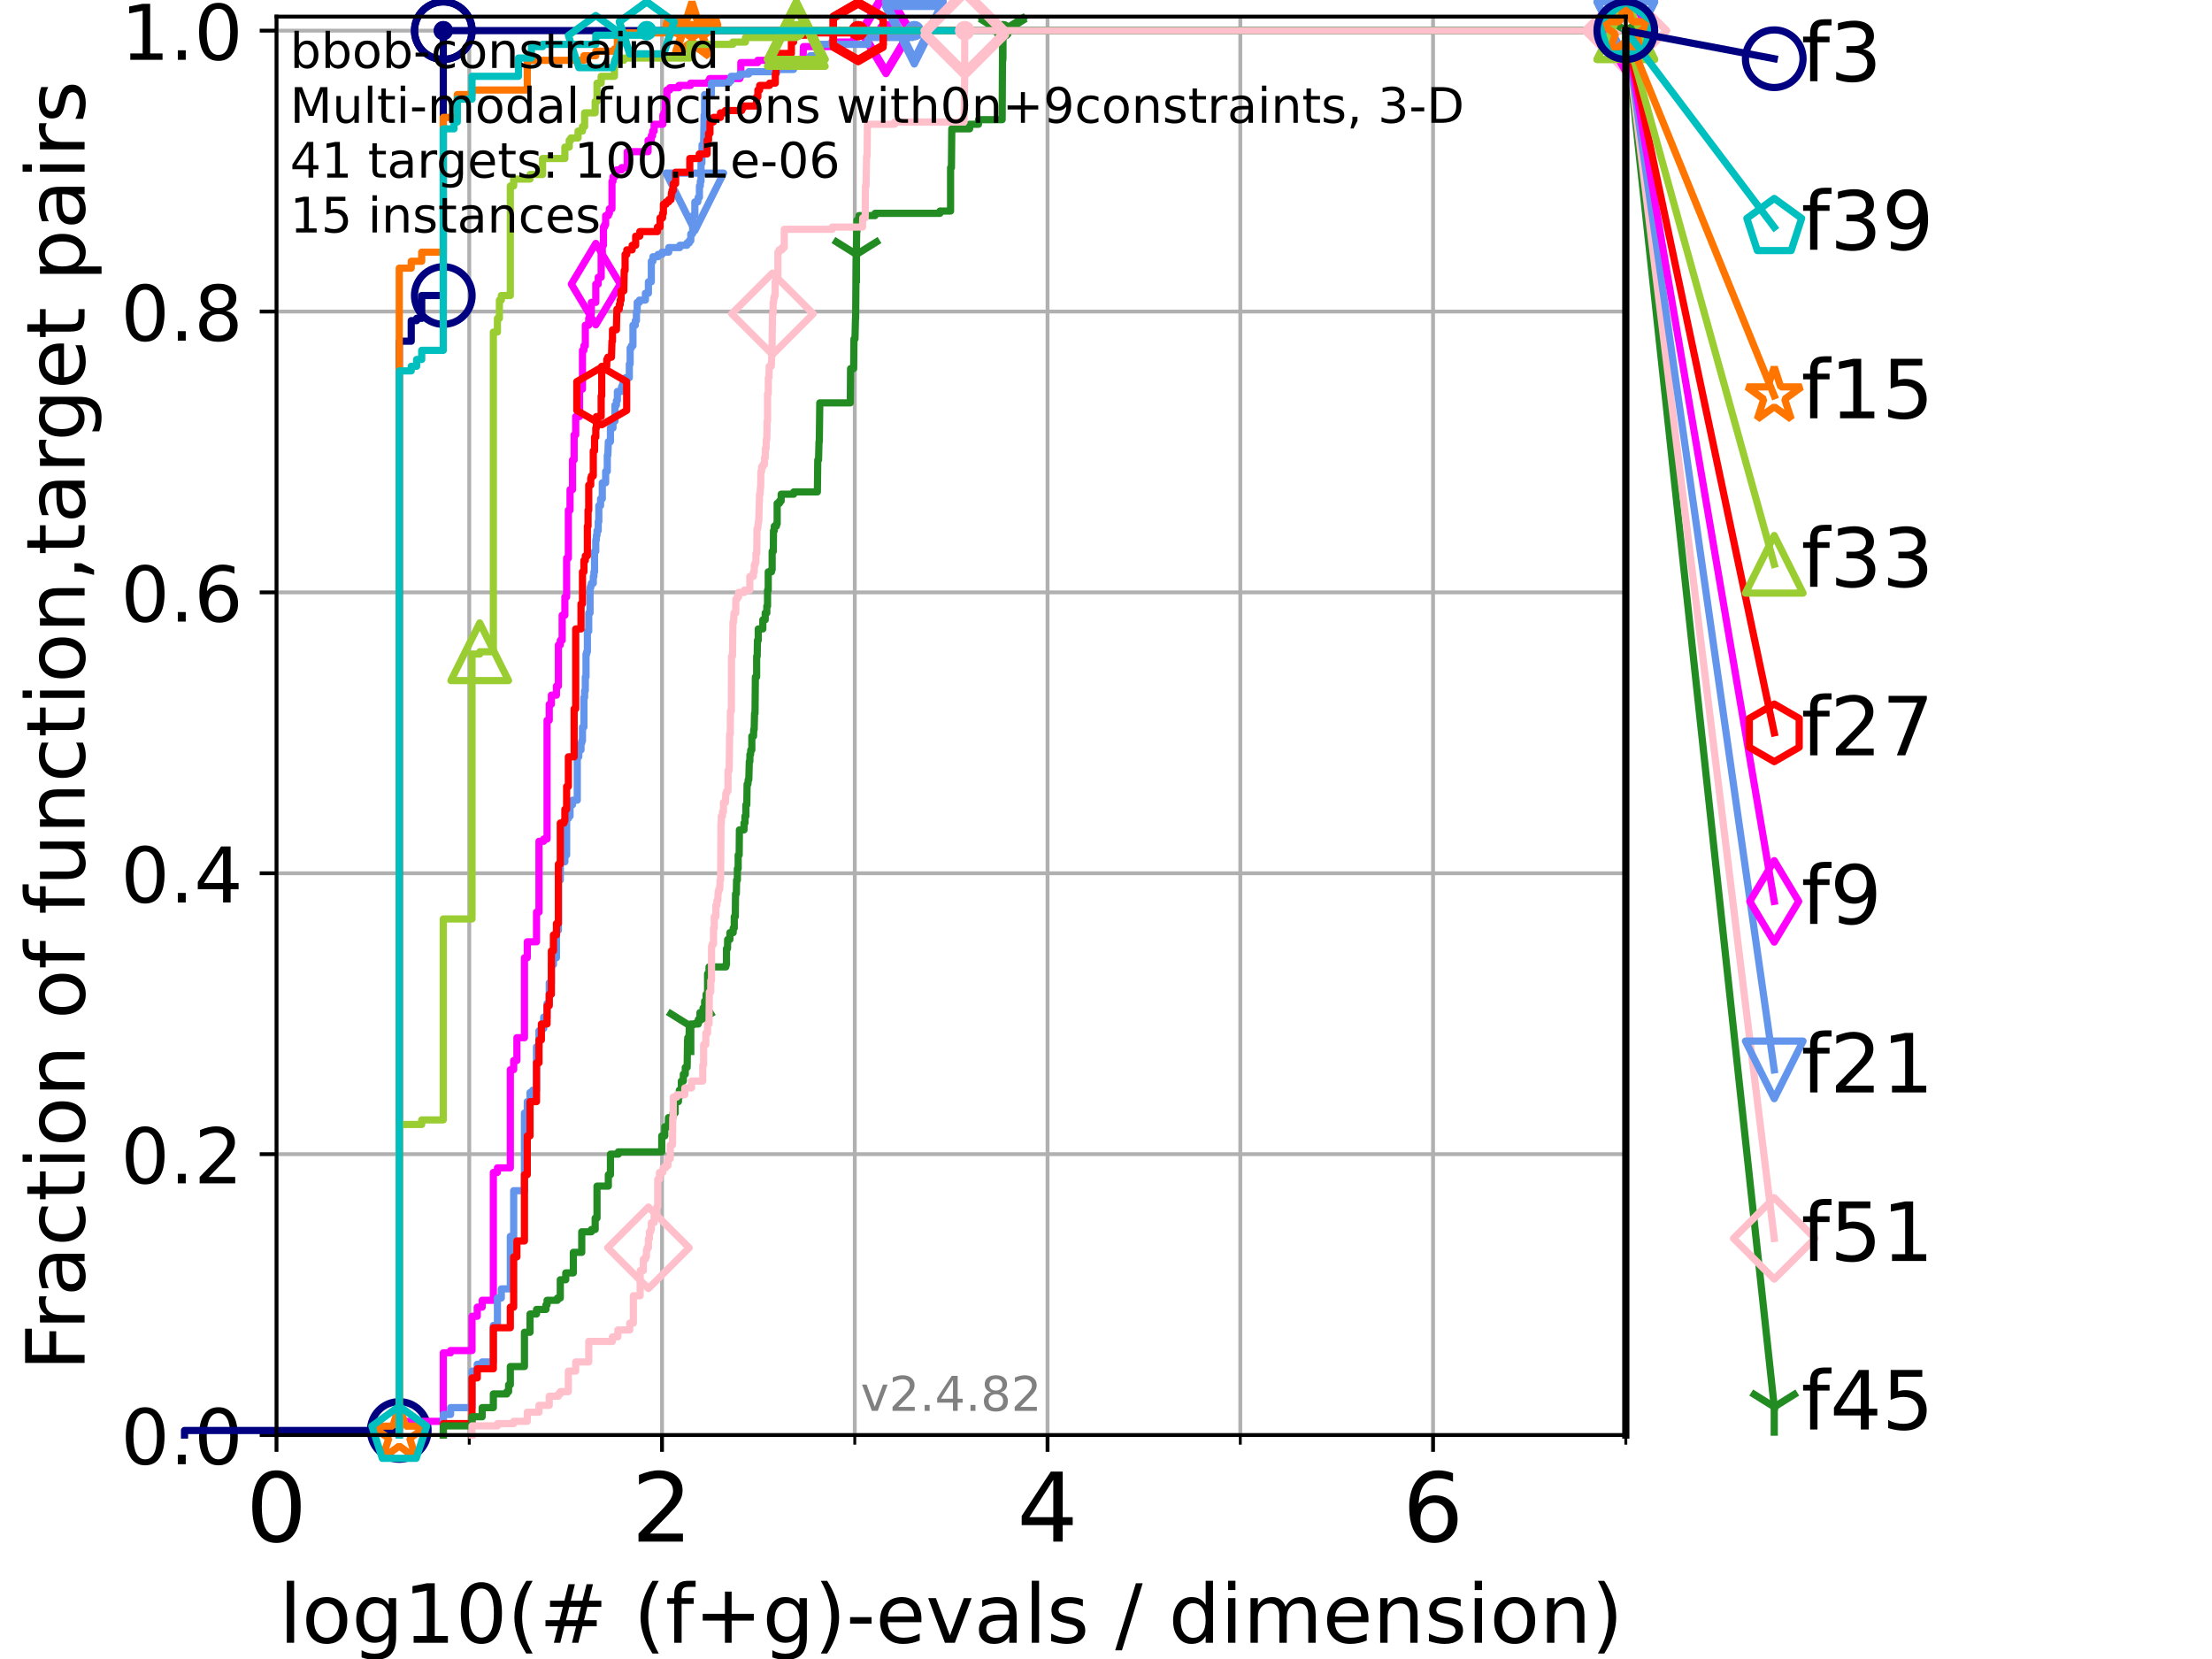 <?xml version="1.0" encoding="utf-8" standalone="no"?>
<!DOCTYPE svg PUBLIC "-//W3C//DTD SVG 1.1//EN"
  "http://www.w3.org/Graphics/SVG/1.1/DTD/svg11.dtd">
<!-- Created with matplotlib (https://matplotlib.org/) -->
<svg height="345.6pt" version="1.1" viewBox="0 0 460.8 345.6" width="460.8pt" xmlns="http://www.w3.org/2000/svg" xmlns:xlink="http://www.w3.org/1999/xlink">
 <defs>
  <style type="text/css">*{stroke-linecap:butt;stroke-linejoin:round;}</style>
 </defs>
 <g id="figure_1">
  <g id="patch_1">
   <path d="M 0 345.6 
L 460.8 345.6 
L 460.8 0 
L 0 0 
z
" style="fill:#ffffff;"/>
  </g>
  <g id="axes_1">
   <g id="patch_2">
    <path d="M 57.6 298.944 
L 338.688 298.944 
L 338.688 3.456 
L 57.6 3.456 
z
" style="fill:#ffffff;"/>
   </g>
   <g id="matplotlib.axis_1">
    <g id="xtick_1">
     <g id="line2d_1">
      <path clip-path="url(#pbb40ea8d21)" d="M 57.6 298.944 
L 57.6 3.456 
" style="fill:none;stroke:#b0b0b0;stroke-linecap:square;stroke-width:0.8;"/>
     </g>
     <g id="line2d_2">
      <defs>
       <path d="M 0 0 
L 0 3.5 
" id="m938beb1269" style="stroke:#000000;stroke-width:0.8;"/>
      </defs>
      <g>
       <use style="stroke:#000000;stroke-width:0.8;" x="57.6" xlink:href="#m938beb1269" y="298.944"/>
      </g>
     </g>
     <g id="text_1">
      <!-- 0 -->
      <g transform="translate(51.237 321.141)scale(0.2 -0.2)">
       <defs>
        <path d="M 31.781 66.406 
Q 24.172 66.406 20.328 58.906 
Q 16.5 51.422 16.5 36.375 
Q 16.5 21.391 20.328 13.891 
Q 24.172 6.391 31.781 6.391 
Q 39.453 6.391 43.281 13.891 
Q 47.125 21.391 47.125 36.375 
Q 47.125 51.422 43.281 58.906 
Q 39.453 66.406 31.781 66.406 
z
M 31.781 74.219 
Q 44.047 74.219 50.516 64.516 
Q 56.984 54.828 56.984 36.375 
Q 56.984 17.969 50.516 8.266 
Q 44.047 -1.422 31.781 -1.422 
Q 19.531 -1.422 13.062 8.266 
Q 6.594 17.969 6.594 36.375 
Q 6.594 54.828 13.062 64.516 
Q 19.531 74.219 31.781 74.219 
z
" id="DejaVuSans-48"/>
       </defs>
       <use xlink:href="#DejaVuSans-48"/>
      </g>
     </g>
    </g>
    <g id="xtick_2">
     <g id="line2d_3">
      <path clip-path="url(#pbb40ea8d21)" d="M 137.911 298.944 
L 137.911 3.456 
" style="fill:none;stroke:#b0b0b0;stroke-linecap:square;stroke-width:0.8;"/>
     </g>
     <g id="line2d_4">
      <g>
       <use style="stroke:#000000;stroke-width:0.8;" x="137.911" xlink:href="#m938beb1269" y="298.944"/>
      </g>
     </g>
     <g id="text_2">
      <!-- 2 -->
      <g transform="translate(131.548 321.141)scale(0.2 -0.2)">
       <defs>
        <path d="M 19.188 8.297 
L 53.609 8.297 
L 53.609 0 
L 7.328 0 
L 7.328 8.297 
Q 12.938 14.109 22.625 23.891 
Q 32.328 33.688 34.812 36.531 
Q 39.547 41.844 41.422 45.531 
Q 43.312 49.219 43.312 52.781 
Q 43.312 58.594 39.234 62.25 
Q 35.156 65.922 28.609 65.922 
Q 23.969 65.922 18.812 64.312 
Q 13.672 62.703 7.812 59.422 
L 7.812 69.391 
Q 13.766 71.781 18.938 73 
Q 24.125 74.219 28.422 74.219 
Q 39.75 74.219 46.484 68.547 
Q 53.219 62.891 53.219 53.422 
Q 53.219 48.922 51.531 44.891 
Q 49.859 40.875 45.406 35.406 
Q 44.188 33.984 37.641 27.219 
Q 31.109 20.453 19.188 8.297 
z
" id="DejaVuSans-50"/>
       </defs>
       <use xlink:href="#DejaVuSans-50"/>
      </g>
     </g>
    </g>
    <g id="xtick_3">
     <g id="line2d_5">
      <path clip-path="url(#pbb40ea8d21)" d="M 218.222 298.944 
L 218.222 3.456 
" style="fill:none;stroke:#b0b0b0;stroke-linecap:square;stroke-width:0.8;"/>
     </g>
     <g id="line2d_6">
      <g>
       <use style="stroke:#000000;stroke-width:0.8;" x="218.222" xlink:href="#m938beb1269" y="298.944"/>
      </g>
     </g>
     <g id="text_3">
      <!-- 4 -->
      <g transform="translate(211.859 321.141)scale(0.2 -0.2)">
       <defs>
        <path d="M 37.797 64.312 
L 12.891 25.391 
L 37.797 25.391 
z
M 35.203 72.906 
L 47.609 72.906 
L 47.609 25.391 
L 58.016 25.391 
L 58.016 17.188 
L 47.609 17.188 
L 47.609 0 
L 37.797 0 
L 37.797 17.188 
L 4.891 17.188 
L 4.891 26.703 
z
" id="DejaVuSans-52"/>
       </defs>
       <use xlink:href="#DejaVuSans-52"/>
      </g>
     </g>
    </g>
    <g id="xtick_4">
     <g id="line2d_7">
      <path clip-path="url(#pbb40ea8d21)" d="M 298.533 298.944 
L 298.533 3.456 
" style="fill:none;stroke:#b0b0b0;stroke-linecap:square;stroke-width:0.8;"/>
     </g>
     <g id="line2d_8">
      <g>
       <use style="stroke:#000000;stroke-width:0.8;" x="298.533" xlink:href="#m938beb1269" y="298.944"/>
      </g>
     </g>
     <g id="text_4">
      <!-- 6 -->
      <g transform="translate(292.17 321.141)scale(0.2 -0.2)">
       <defs>
        <path d="M 33.016 40.375 
Q 26.375 40.375 22.484 35.828 
Q 18.609 31.297 18.609 23.391 
Q 18.609 15.531 22.484 10.953 
Q 26.375 6.391 33.016 6.391 
Q 39.656 6.391 43.531 10.953 
Q 47.406 15.531 47.406 23.391 
Q 47.406 31.297 43.531 35.828 
Q 39.656 40.375 33.016 40.375 
z
M 52.594 71.297 
L 52.594 62.312 
Q 48.875 64.062 45.094 64.984 
Q 41.312 65.922 37.594 65.922 
Q 27.828 65.922 22.672 59.328 
Q 17.531 52.734 16.797 39.406 
Q 19.672 43.656 24.016 45.922 
Q 28.375 48.188 33.594 48.188 
Q 44.578 48.188 50.953 41.516 
Q 57.328 34.859 57.328 23.391 
Q 57.328 12.156 50.688 5.359 
Q 44.047 -1.422 33.016 -1.422 
Q 20.359 -1.422 13.672 8.266 
Q 6.984 17.969 6.984 36.375 
Q 6.984 53.656 15.188 63.938 
Q 23.391 74.219 37.203 74.219 
Q 40.922 74.219 44.703 73.484 
Q 48.484 72.75 52.594 71.297 
z
" id="DejaVuSans-54"/>
       </defs>
       <use xlink:href="#DejaVuSans-54"/>
      </g>
     </g>
    </g>
    <g id="xtick_5">
     <g id="line2d_9">
      <path clip-path="url(#pbb40ea8d21)" d="M 97.755 298.944 
L 97.755 3.456 
" style="fill:none;stroke:#b0b0b0;stroke-linecap:square;stroke-width:0.8;"/>
     </g>
     <g id="line2d_10">
      <defs>
       <path d="M 0 0 
L 0 2 
" id="mbb73b6560f" style="stroke:#000000;stroke-width:0.6;"/>
      </defs>
      <g>
       <use style="stroke:#000000;stroke-width:0.6;" x="97.755" xlink:href="#mbb73b6560f" y="298.944"/>
      </g>
     </g>
    </g>
    <g id="xtick_6">
     <g id="line2d_11">
      <path clip-path="url(#pbb40ea8d21)" d="M 178.066 298.944 
L 178.066 3.456 
" style="fill:none;stroke:#b0b0b0;stroke-linecap:square;stroke-width:0.8;"/>
     </g>
     <g id="line2d_12">
      <g>
       <use style="stroke:#000000;stroke-width:0.6;" x="178.066" xlink:href="#mbb73b6560f" y="298.944"/>
      </g>
     </g>
    </g>
    <g id="xtick_7">
     <g id="line2d_13">
      <path clip-path="url(#pbb40ea8d21)" d="M 258.377 298.944 
L 258.377 3.456 
" style="fill:none;stroke:#b0b0b0;stroke-linecap:square;stroke-width:0.8;"/>
     </g>
     <g id="line2d_14">
      <g>
       <use style="stroke:#000000;stroke-width:0.6;" x="258.377" xlink:href="#mbb73b6560f" y="298.944"/>
      </g>
     </g>
    </g>
    <g id="xtick_8">
     <g id="line2d_15">
      <path clip-path="url(#pbb40ea8d21)" d="M 338.688 298.944 
L 338.688 3.456 
" style="fill:none;stroke:#b0b0b0;stroke-linecap:square;stroke-width:0.8;"/>
     </g>
     <g id="line2d_16">
      <g>
       <use style="stroke:#000000;stroke-width:0.6;" x="338.688" xlink:href="#mbb73b6560f" y="298.944"/>
      </g>
     </g>
    </g>
    <g id="text_5">
     <!-- log10(# (f+g)-evals / dimension) -->
     <g transform="translate(58.145 342.218)scale(0.17 -0.17)">
      <defs>
       <path d="M 9.422 75.984 
L 18.406 75.984 
L 18.406 0 
L 9.422 0 
z
" id="DejaVuSans-108"/>
       <path d="M 30.609 48.391 
Q 23.391 48.391 19.188 42.75 
Q 14.984 37.109 14.984 27.297 
Q 14.984 17.484 19.156 11.844 
Q 23.344 6.203 30.609 6.203 
Q 37.797 6.203 41.984 11.859 
Q 46.188 17.531 46.188 27.297 
Q 46.188 37.016 41.984 42.703 
Q 37.797 48.391 30.609 48.391 
z
M 30.609 56 
Q 42.328 56 49.016 48.375 
Q 55.719 40.766 55.719 27.297 
Q 55.719 13.875 49.016 6.219 
Q 42.328 -1.422 30.609 -1.422 
Q 18.844 -1.422 12.172 6.219 
Q 5.516 13.875 5.516 27.297 
Q 5.516 40.766 12.172 48.375 
Q 18.844 56 30.609 56 
z
" id="DejaVuSans-111"/>
       <path d="M 45.406 27.984 
Q 45.406 37.75 41.375 43.109 
Q 37.359 48.484 30.078 48.484 
Q 22.859 48.484 18.828 43.109 
Q 14.797 37.75 14.797 27.984 
Q 14.797 18.266 18.828 12.891 
Q 22.859 7.516 30.078 7.516 
Q 37.359 7.516 41.375 12.891 
Q 45.406 18.266 45.406 27.984 
z
M 54.391 6.781 
Q 54.391 -7.172 48.188 -13.984 
Q 42 -20.797 29.203 -20.797 
Q 24.469 -20.797 20.266 -20.094 
Q 16.062 -19.391 12.109 -17.922 
L 12.109 -9.188 
Q 16.062 -11.328 19.922 -12.344 
Q 23.781 -13.375 27.781 -13.375 
Q 36.625 -13.375 41.016 -8.766 
Q 45.406 -4.156 45.406 5.172 
L 45.406 9.625 
Q 42.625 4.781 38.281 2.391 
Q 33.938 0 27.875 0 
Q 17.828 0 11.672 7.656 
Q 5.516 15.328 5.516 27.984 
Q 5.516 40.672 11.672 48.328 
Q 17.828 56 27.875 56 
Q 33.938 56 38.281 53.609 
Q 42.625 51.219 45.406 46.391 
L 45.406 54.688 
L 54.391 54.688 
z
" id="DejaVuSans-103"/>
       <path d="M 12.406 8.297 
L 28.516 8.297 
L 28.516 63.922 
L 10.984 60.406 
L 10.984 69.391 
L 28.422 72.906 
L 38.281 72.906 
L 38.281 8.297 
L 54.391 8.297 
L 54.391 0 
L 12.406 0 
z
" id="DejaVuSans-49"/>
       <path d="M 31 75.875 
Q 24.469 64.656 21.281 53.656 
Q 18.109 42.672 18.109 31.391 
Q 18.109 20.125 21.312 9.062 
Q 24.516 -2 31 -13.188 
L 23.188 -13.188 
Q 15.875 -1.703 12.234 9.375 
Q 8.594 20.453 8.594 31.391 
Q 8.594 42.281 12.203 53.312 
Q 15.828 64.359 23.188 75.875 
z
" id="DejaVuSans-40"/>
       <path d="M 51.125 44 
L 36.922 44 
L 32.812 27.688 
L 47.125 27.688 
z
M 43.797 71.781 
L 38.719 51.516 
L 52.984 51.516 
L 58.109 71.781 
L 65.922 71.781 
L 60.891 51.516 
L 76.125 51.516 
L 76.125 44 
L 58.984 44 
L 54.984 27.688 
L 70.516 27.688 
L 70.516 20.219 
L 53.078 20.219 
L 48 0 
L 40.188 0 
L 45.219 20.219 
L 30.906 20.219 
L 25.875 0 
L 18.016 0 
L 23.094 20.219 
L 7.719 20.219 
L 7.719 27.688 
L 24.906 27.688 
L 29 44 
L 13.281 44 
L 13.281 51.516 
L 30.906 51.516 
L 35.891 71.781 
z
" id="DejaVuSans-35"/>
       <path id="DejaVuSans-32"/>
       <path d="M 37.109 75.984 
L 37.109 68.5 
L 28.516 68.5 
Q 23.688 68.5 21.797 66.547 
Q 19.922 64.594 19.922 59.516 
L 19.922 54.688 
L 34.719 54.688 
L 34.719 47.703 
L 19.922 47.703 
L 19.922 0 
L 10.891 0 
L 10.891 47.703 
L 2.297 47.703 
L 2.297 54.688 
L 10.891 54.688 
L 10.891 58.5 
Q 10.891 67.625 15.141 71.797 
Q 19.391 75.984 28.609 75.984 
z
" id="DejaVuSans-102"/>
       <path d="M 46 62.703 
L 46 35.5 
L 73.188 35.5 
L 73.188 27.203 
L 46 27.203 
L 46 0 
L 37.797 0 
L 37.797 27.203 
L 10.594 27.203 
L 10.594 35.5 
L 37.797 35.5 
L 37.797 62.703 
z
" id="DejaVuSans-43"/>
       <path d="M 8.016 75.875 
L 15.828 75.875 
Q 23.141 64.359 26.781 53.312 
Q 30.422 42.281 30.422 31.391 
Q 30.422 20.453 26.781 9.375 
Q 23.141 -1.703 15.828 -13.188 
L 8.016 -13.188 
Q 14.5 -2 17.703 9.062 
Q 20.906 20.125 20.906 31.391 
Q 20.906 42.672 17.703 53.656 
Q 14.5 64.656 8.016 75.875 
z
" id="DejaVuSans-41"/>
       <path d="M 4.891 31.391 
L 31.203 31.391 
L 31.203 23.391 
L 4.891 23.391 
z
" id="DejaVuSans-45"/>
       <path d="M 56.203 29.594 
L 56.203 25.203 
L 14.891 25.203 
Q 15.484 15.922 20.484 11.062 
Q 25.484 6.203 34.422 6.203 
Q 39.594 6.203 44.453 7.469 
Q 49.312 8.734 54.109 11.281 
L 54.109 2.781 
Q 49.266 0.734 44.188 -0.344 
Q 39.109 -1.422 33.891 -1.422 
Q 20.797 -1.422 13.156 6.188 
Q 5.516 13.812 5.516 26.812 
Q 5.516 40.234 12.766 48.109 
Q 20.016 56 32.328 56 
Q 43.359 56 49.781 48.891 
Q 56.203 41.797 56.203 29.594 
z
M 47.219 32.234 
Q 47.125 39.594 43.094 43.984 
Q 39.062 48.391 32.422 48.391 
Q 24.906 48.391 20.391 44.141 
Q 15.875 39.891 15.188 32.172 
z
" id="DejaVuSans-101"/>
       <path d="M 2.984 54.688 
L 12.5 54.688 
L 29.594 8.797 
L 46.688 54.688 
L 56.203 54.688 
L 35.688 0 
L 23.484 0 
z
" id="DejaVuSans-118"/>
       <path d="M 34.281 27.484 
Q 23.391 27.484 19.188 25 
Q 14.984 22.516 14.984 16.5 
Q 14.984 11.719 18.141 8.906 
Q 21.297 6.109 26.703 6.109 
Q 34.188 6.109 38.703 11.406 
Q 43.219 16.703 43.219 25.484 
L 43.219 27.484 
z
M 52.203 31.203 
L 52.203 0 
L 43.219 0 
L 43.219 8.297 
Q 40.141 3.328 35.547 0.953 
Q 30.953 -1.422 24.312 -1.422 
Q 15.922 -1.422 10.953 3.297 
Q 6 8.016 6 15.922 
Q 6 25.141 12.172 29.828 
Q 18.359 34.516 30.609 34.516 
L 43.219 34.516 
L 43.219 35.406 
Q 43.219 41.609 39.141 45 
Q 35.062 48.391 27.688 48.391 
Q 23 48.391 18.547 47.266 
Q 14.109 46.141 10.016 43.891 
L 10.016 52.203 
Q 14.938 54.109 19.578 55.047 
Q 24.219 56 28.609 56 
Q 40.484 56 46.344 49.844 
Q 52.203 43.703 52.203 31.203 
z
" id="DejaVuSans-97"/>
       <path d="M 44.281 53.078 
L 44.281 44.578 
Q 40.484 46.531 36.375 47.5 
Q 32.281 48.484 27.875 48.484 
Q 21.188 48.484 17.844 46.438 
Q 14.5 44.391 14.5 40.281 
Q 14.5 37.156 16.891 35.375 
Q 19.281 33.594 26.516 31.984 
L 29.594 31.297 
Q 39.156 29.25 43.188 25.516 
Q 47.219 21.781 47.219 15.094 
Q 47.219 7.469 41.188 3.016 
Q 35.156 -1.422 24.609 -1.422 
Q 20.219 -1.422 15.453 -0.562 
Q 10.688 0.297 5.422 2 
L 5.422 11.281 
Q 10.406 8.688 15.234 7.391 
Q 20.062 6.109 24.812 6.109 
Q 31.156 6.109 34.562 8.281 
Q 37.984 10.453 37.984 14.406 
Q 37.984 18.062 35.516 20.016 
Q 33.062 21.969 24.703 23.781 
L 21.578 24.516 
Q 13.234 26.266 9.516 29.906 
Q 5.812 33.547 5.812 39.891 
Q 5.812 47.609 11.281 51.797 
Q 16.75 56 26.812 56 
Q 31.781 56 36.172 55.266 
Q 40.578 54.547 44.281 53.078 
z
" id="DejaVuSans-115"/>
       <path d="M 25.391 72.906 
L 33.688 72.906 
L 8.297 -9.281 
L 0 -9.281 
z
" id="DejaVuSans-47"/>
       <path d="M 45.406 46.391 
L 45.406 75.984 
L 54.391 75.984 
L 54.391 0 
L 45.406 0 
L 45.406 8.203 
Q 42.578 3.328 38.25 0.953 
Q 33.938 -1.422 27.875 -1.422 
Q 17.969 -1.422 11.734 6.484 
Q 5.516 14.406 5.516 27.297 
Q 5.516 40.188 11.734 48.094 
Q 17.969 56 27.875 56 
Q 33.938 56 38.25 53.625 
Q 42.578 51.266 45.406 46.391 
z
M 14.797 27.297 
Q 14.797 17.391 18.875 11.75 
Q 22.953 6.109 30.078 6.109 
Q 37.203 6.109 41.297 11.75 
Q 45.406 17.391 45.406 27.297 
Q 45.406 37.203 41.297 42.844 
Q 37.203 48.484 30.078 48.484 
Q 22.953 48.484 18.875 42.844 
Q 14.797 37.203 14.797 27.297 
z
" id="DejaVuSans-100"/>
       <path d="M 9.422 54.688 
L 18.406 54.688 
L 18.406 0 
L 9.422 0 
z
M 9.422 75.984 
L 18.406 75.984 
L 18.406 64.594 
L 9.422 64.594 
z
" id="DejaVuSans-105"/>
       <path d="M 52 44.188 
Q 55.375 50.25 60.062 53.125 
Q 64.75 56 71.094 56 
Q 79.641 56 84.281 50.016 
Q 88.922 44.047 88.922 33.016 
L 88.922 0 
L 79.891 0 
L 79.891 32.719 
Q 79.891 40.578 77.094 44.375 
Q 74.312 48.188 68.609 48.188 
Q 61.625 48.188 57.562 43.547 
Q 53.516 38.922 53.516 30.906 
L 53.516 0 
L 44.484 0 
L 44.484 32.719 
Q 44.484 40.625 41.703 44.406 
Q 38.922 48.188 33.109 48.188 
Q 26.219 48.188 22.156 43.531 
Q 18.109 38.875 18.109 30.906 
L 18.109 0 
L 9.078 0 
L 9.078 54.688 
L 18.109 54.688 
L 18.109 46.188 
Q 21.188 51.219 25.484 53.609 
Q 29.781 56 35.688 56 
Q 41.656 56 45.828 52.969 
Q 50 49.953 52 44.188 
z
" id="DejaVuSans-109"/>
       <path d="M 54.891 33.016 
L 54.891 0 
L 45.906 0 
L 45.906 32.719 
Q 45.906 40.484 42.875 44.328 
Q 39.844 48.188 33.797 48.188 
Q 26.516 48.188 22.312 43.547 
Q 18.109 38.922 18.109 30.906 
L 18.109 0 
L 9.078 0 
L 9.078 54.688 
L 18.109 54.688 
L 18.109 46.188 
Q 21.344 51.125 25.703 53.562 
Q 30.078 56 35.797 56 
Q 45.219 56 50.047 50.172 
Q 54.891 44.344 54.891 33.016 
z
" id="DejaVuSans-110"/>
      </defs>
      <use xlink:href="#DejaVuSans-108"/>
      <use x="27.783" xlink:href="#DejaVuSans-111"/>
      <use x="88.965" xlink:href="#DejaVuSans-103"/>
      <use x="152.441" xlink:href="#DejaVuSans-49"/>
      <use x="216.064" xlink:href="#DejaVuSans-48"/>
      <use x="279.688" xlink:href="#DejaVuSans-40"/>
      <use x="318.701" xlink:href="#DejaVuSans-35"/>
      <use x="402.49" xlink:href="#DejaVuSans-32"/>
      <use x="434.277" xlink:href="#DejaVuSans-40"/>
      <use x="473.291" xlink:href="#DejaVuSans-102"/>
      <use x="508.496" xlink:href="#DejaVuSans-43"/>
      <use x="592.285" xlink:href="#DejaVuSans-103"/>
      <use x="655.762" xlink:href="#DejaVuSans-41"/>
      <use x="694.775" xlink:href="#DejaVuSans-45"/>
      <use x="730.859" xlink:href="#DejaVuSans-101"/>
      <use x="792.383" xlink:href="#DejaVuSans-118"/>
      <use x="851.562" xlink:href="#DejaVuSans-97"/>
      <use x="912.842" xlink:href="#DejaVuSans-108"/>
      <use x="940.625" xlink:href="#DejaVuSans-115"/>
      <use x="992.725" xlink:href="#DejaVuSans-32"/>
      <use x="1024.512" xlink:href="#DejaVuSans-47"/>
      <use x="1058.203" xlink:href="#DejaVuSans-32"/>
      <use x="1089.99" xlink:href="#DejaVuSans-100"/>
      <use x="1153.467" xlink:href="#DejaVuSans-105"/>
      <use x="1181.25" xlink:href="#DejaVuSans-109"/>
      <use x="1278.662" xlink:href="#DejaVuSans-101"/>
      <use x="1340.186" xlink:href="#DejaVuSans-110"/>
      <use x="1403.564" xlink:href="#DejaVuSans-115"/>
      <use x="1455.664" xlink:href="#DejaVuSans-105"/>
      <use x="1483.447" xlink:href="#DejaVuSans-111"/>
      <use x="1544.629" xlink:href="#DejaVuSans-110"/>
      <use x="1608.008" xlink:href="#DejaVuSans-41"/>
     </g>
    </g>
   </g>
   <g id="matplotlib.axis_2">
    <g id="ytick_1">
     <g id="line2d_17">
      <path clip-path="url(#pbb40ea8d21)" d="M 57.6 298.944 
L 338.688 298.944 
" style="fill:none;stroke:#b0b0b0;stroke-linecap:square;stroke-width:0.8;"/>
     </g>
     <g id="line2d_18">
      <defs>
       <path d="M 0 0 
L -3.5 0 
" id="m96f16bb291" style="stroke:#000000;stroke-width:0.8;"/>
      </defs>
      <g>
       <use style="stroke:#000000;stroke-width:0.8;" x="57.6" xlink:href="#m96f16bb291" y="298.944"/>
      </g>
     </g>
     <g id="text_6">
      <!-- 0.0 -->
      <g transform="translate(25.155 305.023)scale(0.16 -0.16)">
       <defs>
        <path d="M 10.688 12.406 
L 21 12.406 
L 21 0 
L 10.688 0 
z
" id="DejaVuSans-46"/>
       </defs>
       <use xlink:href="#DejaVuSans-48"/>
       <use x="63.623" xlink:href="#DejaVuSans-46"/>
       <use x="95.41" xlink:href="#DejaVuSans-48"/>
      </g>
     </g>
    </g>
    <g id="ytick_2">
     <g id="line2d_19">
      <path clip-path="url(#pbb40ea8d21)" d="M 57.6 240.432 
L 338.688 240.432 
" style="fill:none;stroke:#b0b0b0;stroke-linecap:square;stroke-width:0.8;"/>
     </g>
     <g id="line2d_20">
      <g>
       <use style="stroke:#000000;stroke-width:0.8;" x="57.6" xlink:href="#m96f16bb291" y="240.432"/>
      </g>
     </g>
     <g id="text_7">
      <!-- 0.2 -->
      <g transform="translate(25.155 246.51)scale(0.16 -0.16)">
       <use xlink:href="#DejaVuSans-48"/>
       <use x="63.623" xlink:href="#DejaVuSans-46"/>
       <use x="95.41" xlink:href="#DejaVuSans-50"/>
      </g>
     </g>
    </g>
    <g id="ytick_3">
     <g id="line2d_21">
      <path clip-path="url(#pbb40ea8d21)" d="M 57.6 181.919 
L 338.688 181.919 
" style="fill:none;stroke:#b0b0b0;stroke-linecap:square;stroke-width:0.8;"/>
     </g>
     <g id="line2d_22">
      <g>
       <use style="stroke:#000000;stroke-width:0.8;" x="57.6" xlink:href="#m96f16bb291" y="181.919"/>
      </g>
     </g>
     <g id="text_8">
      <!-- 0.4 -->
      <g transform="translate(25.155 187.998)scale(0.16 -0.16)">
       <use xlink:href="#DejaVuSans-48"/>
       <use x="63.623" xlink:href="#DejaVuSans-46"/>
       <use x="95.41" xlink:href="#DejaVuSans-52"/>
      </g>
     </g>
    </g>
    <g id="ytick_4">
     <g id="line2d_23">
      <path clip-path="url(#pbb40ea8d21)" d="M 57.6 123.407 
L 338.688 123.407 
" style="fill:none;stroke:#b0b0b0;stroke-linecap:square;stroke-width:0.8;"/>
     </g>
     <g id="line2d_24">
      <g>
       <use style="stroke:#000000;stroke-width:0.8;" x="57.6" xlink:href="#m96f16bb291" y="123.407"/>
      </g>
     </g>
     <g id="text_9">
      <!-- 0.6 -->
      <g transform="translate(25.155 129.485)scale(0.16 -0.16)">
       <use xlink:href="#DejaVuSans-48"/>
       <use x="63.623" xlink:href="#DejaVuSans-46"/>
       <use x="95.41" xlink:href="#DejaVuSans-54"/>
      </g>
     </g>
    </g>
    <g id="ytick_5">
     <g id="line2d_25">
      <path clip-path="url(#pbb40ea8d21)" d="M 57.6 64.894 
L 338.688 64.894 
" style="fill:none;stroke:#b0b0b0;stroke-linecap:square;stroke-width:0.8;"/>
     </g>
     <g id="line2d_26">
      <g>
       <use style="stroke:#000000;stroke-width:0.8;" x="57.6" xlink:href="#m96f16bb291" y="64.894"/>
      </g>
     </g>
     <g id="text_10">
      <!-- 0.8 -->
      <g transform="translate(25.155 70.973)scale(0.16 -0.16)">
       <defs>
        <path d="M 31.781 34.625 
Q 24.75 34.625 20.719 30.859 
Q 16.703 27.094 16.703 20.516 
Q 16.703 13.922 20.719 10.156 
Q 24.75 6.391 31.781 6.391 
Q 38.812 6.391 42.859 10.172 
Q 46.922 13.969 46.922 20.516 
Q 46.922 27.094 42.891 30.859 
Q 38.875 34.625 31.781 34.625 
z
M 21.922 38.812 
Q 15.578 40.375 12.031 44.719 
Q 8.5 49.078 8.5 55.328 
Q 8.5 64.062 14.719 69.141 
Q 20.953 74.219 31.781 74.219 
Q 42.672 74.219 48.875 69.141 
Q 55.078 64.062 55.078 55.328 
Q 55.078 49.078 51.531 44.719 
Q 48 40.375 41.703 38.812 
Q 48.828 37.156 52.797 32.312 
Q 56.781 27.484 56.781 20.516 
Q 56.781 9.906 50.312 4.234 
Q 43.844 -1.422 31.781 -1.422 
Q 19.734 -1.422 13.25 4.234 
Q 6.781 9.906 6.781 20.516 
Q 6.781 27.484 10.781 32.312 
Q 14.797 37.156 21.922 38.812 
z
M 18.312 54.391 
Q 18.312 48.734 21.844 45.562 
Q 25.391 42.391 31.781 42.391 
Q 38.141 42.391 41.719 45.562 
Q 45.312 48.734 45.312 54.391 
Q 45.312 60.062 41.719 63.234 
Q 38.141 66.406 31.781 66.406 
Q 25.391 66.406 21.844 63.234 
Q 18.312 60.062 18.312 54.391 
z
" id="DejaVuSans-56"/>
       </defs>
       <use xlink:href="#DejaVuSans-48"/>
       <use x="63.623" xlink:href="#DejaVuSans-46"/>
       <use x="95.41" xlink:href="#DejaVuSans-56"/>
      </g>
     </g>
    </g>
    <g id="ytick_6">
     <g id="line2d_27">
      <path clip-path="url(#pbb40ea8d21)" d="M 57.6 6.382 
L 338.688 6.382 
" style="fill:none;stroke:#b0b0b0;stroke-linecap:square;stroke-width:0.8;"/>
     </g>
     <g id="line2d_28">
      <g>
       <use style="stroke:#000000;stroke-width:0.8;" x="57.6" xlink:href="#m96f16bb291" y="6.382"/>
      </g>
     </g>
     <g id="text_11">
      <!-- 1.0 -->
      <g transform="translate(25.155 12.46)scale(0.16 -0.16)">
       <use xlink:href="#DejaVuSans-49"/>
       <use x="63.623" xlink:href="#DejaVuSans-46"/>
       <use x="95.41" xlink:href="#DejaVuSans-48"/>
      </g>
     </g>
    </g>
    <g id="text_12">
     <!-- Fraction of function,target pairs -->
     <g transform="translate(17.62 285.585)rotate(-90)scale(0.17 -0.17)">
      <defs>
       <path d="M 9.812 72.906 
L 51.703 72.906 
L 51.703 64.594 
L 19.672 64.594 
L 19.672 43.109 
L 48.578 43.109 
L 48.578 34.812 
L 19.672 34.812 
L 19.672 0 
L 9.812 0 
z
" id="DejaVuSans-70"/>
       <path d="M 41.109 46.297 
Q 39.594 47.172 37.812 47.578 
Q 36.031 48 33.891 48 
Q 26.266 48 22.188 43.047 
Q 18.109 38.094 18.109 28.812 
L 18.109 0 
L 9.078 0 
L 9.078 54.688 
L 18.109 54.688 
L 18.109 46.188 
Q 20.953 51.172 25.484 53.578 
Q 30.031 56 36.531 56 
Q 37.453 56 38.578 55.875 
Q 39.703 55.766 41.062 55.516 
z
" id="DejaVuSans-114"/>
       <path d="M 48.781 52.594 
L 48.781 44.188 
Q 44.969 46.297 41.141 47.344 
Q 37.312 48.391 33.406 48.391 
Q 24.656 48.391 19.812 42.844 
Q 14.984 37.312 14.984 27.297 
Q 14.984 17.281 19.812 11.734 
Q 24.656 6.203 33.406 6.203 
Q 37.312 6.203 41.141 7.25 
Q 44.969 8.297 48.781 10.406 
L 48.781 2.094 
Q 45.016 0.344 40.984 -0.531 
Q 36.969 -1.422 32.422 -1.422 
Q 20.062 -1.422 12.781 6.344 
Q 5.516 14.109 5.516 27.297 
Q 5.516 40.672 12.859 48.328 
Q 20.219 56 33.016 56 
Q 37.156 56 41.109 55.141 
Q 45.062 54.297 48.781 52.594 
z
" id="DejaVuSans-99"/>
       <path d="M 18.312 70.219 
L 18.312 54.688 
L 36.812 54.688 
L 36.812 47.703 
L 18.312 47.703 
L 18.312 18.016 
Q 18.312 11.328 20.141 9.422 
Q 21.969 7.516 27.594 7.516 
L 36.812 7.516 
L 36.812 0 
L 27.594 0 
Q 17.188 0 13.234 3.875 
Q 9.281 7.766 9.281 18.016 
L 9.281 47.703 
L 2.688 47.703 
L 2.688 54.688 
L 9.281 54.688 
L 9.281 70.219 
z
" id="DejaVuSans-116"/>
       <path d="M 8.5 21.578 
L 8.5 54.688 
L 17.484 54.688 
L 17.484 21.922 
Q 17.484 14.156 20.5 10.266 
Q 23.531 6.391 29.594 6.391 
Q 36.859 6.391 41.078 11.031 
Q 45.312 15.672 45.312 23.688 
L 45.312 54.688 
L 54.297 54.688 
L 54.297 0 
L 45.312 0 
L 45.312 8.406 
Q 42.047 3.422 37.719 1 
Q 33.406 -1.422 27.688 -1.422 
Q 18.266 -1.422 13.375 4.438 
Q 8.5 10.297 8.5 21.578 
z
M 31.109 56 
z
" id="DejaVuSans-117"/>
       <path d="M 11.719 12.406 
L 22.016 12.406 
L 22.016 4 
L 14.016 -11.625 
L 7.719 -11.625 
L 11.719 4 
z
" id="DejaVuSans-44"/>
       <path d="M 18.109 8.203 
L 18.109 -20.797 
L 9.078 -20.797 
L 9.078 54.688 
L 18.109 54.688 
L 18.109 46.391 
Q 20.953 51.266 25.266 53.625 
Q 29.594 56 35.594 56 
Q 45.562 56 51.781 48.094 
Q 58.016 40.188 58.016 27.297 
Q 58.016 14.406 51.781 6.484 
Q 45.562 -1.422 35.594 -1.422 
Q 29.594 -1.422 25.266 0.953 
Q 20.953 3.328 18.109 8.203 
z
M 48.688 27.297 
Q 48.688 37.203 44.609 42.844 
Q 40.531 48.484 33.406 48.484 
Q 26.266 48.484 22.188 42.844 
Q 18.109 37.203 18.109 27.297 
Q 18.109 17.391 22.188 11.75 
Q 26.266 6.109 33.406 6.109 
Q 40.531 6.109 44.609 11.75 
Q 48.688 17.391 48.688 27.297 
z
" id="DejaVuSans-112"/>
      </defs>
      <use xlink:href="#DejaVuSans-70"/>
      <use x="50.27" xlink:href="#DejaVuSans-114"/>
      <use x="91.383" xlink:href="#DejaVuSans-97"/>
      <use x="152.662" xlink:href="#DejaVuSans-99"/>
      <use x="207.643" xlink:href="#DejaVuSans-116"/>
      <use x="246.852" xlink:href="#DejaVuSans-105"/>
      <use x="274.635" xlink:href="#DejaVuSans-111"/>
      <use x="335.816" xlink:href="#DejaVuSans-110"/>
      <use x="399.195" xlink:href="#DejaVuSans-32"/>
      <use x="430.982" xlink:href="#DejaVuSans-111"/>
      <use x="492.164" xlink:href="#DejaVuSans-102"/>
      <use x="527.369" xlink:href="#DejaVuSans-32"/>
      <use x="559.156" xlink:href="#DejaVuSans-102"/>
      <use x="594.361" xlink:href="#DejaVuSans-117"/>
      <use x="657.74" xlink:href="#DejaVuSans-110"/>
      <use x="721.119" xlink:href="#DejaVuSans-99"/>
      <use x="776.1" xlink:href="#DejaVuSans-116"/>
      <use x="815.309" xlink:href="#DejaVuSans-105"/>
      <use x="843.092" xlink:href="#DejaVuSans-111"/>
      <use x="904.273" xlink:href="#DejaVuSans-110"/>
      <use x="967.652" xlink:href="#DejaVuSans-44"/>
      <use x="999.439" xlink:href="#DejaVuSans-116"/>
      <use x="1038.648" xlink:href="#DejaVuSans-97"/>
      <use x="1099.928" xlink:href="#DejaVuSans-114"/>
      <use x="1139.291" xlink:href="#DejaVuSans-103"/>
      <use x="1202.768" xlink:href="#DejaVuSans-101"/>
      <use x="1264.291" xlink:href="#DejaVuSans-116"/>
      <use x="1303.5" xlink:href="#DejaVuSans-32"/>
      <use x="1335.287" xlink:href="#DejaVuSans-112"/>
      <use x="1398.764" xlink:href="#DejaVuSans-97"/>
      <use x="1460.043" xlink:href="#DejaVuSans-105"/>
      <use x="1487.826" xlink:href="#DejaVuSans-114"/>
      <use x="1528.939" xlink:href="#DejaVuSans-115"/>
     </g>
    </g>
   </g>
   <g id="line2d_29">
    <defs>
     <path d="M 0 1.5 
C 0.398 1.5 0.779 1.342 1.061 1.061 
C 1.342 0.779 1.5 0.398 1.5 0 
C 1.5 -0.398 1.342 -0.779 1.061 -1.061 
C 0.779 -1.342 0.398 -1.5 0 -1.5 
C -0.398 -1.5 -0.779 -1.342 -1.061 -1.061 
C -1.342 -0.779 -1.5 -0.398 -1.5 0 
C -1.5 0.398 -1.342 0.779 -1.061 1.061 
C -0.779 1.342 -0.398 1.5 0 1.5 
z
" id="m189254049b" style="stroke:#000080;"/>
    </defs>
    <g>
     <use style="fill:#000080;stroke:#000080;" x="92.347" xlink:href="#m189254049b" y="6.382"/>
     <use style="fill:#000080;stroke:#000080;" x="92.347" xlink:href="#m189254049b" y="6.382"/>
    </g>
   </g>
   <g id="line2d_30">
    <path d="M 38.441 298.944 
L 38.441 297.993 
L 83.172 297.993 
L 83.172 71.078 
L 85.667 71.078 
L 85.667 66.797 
L 86.793 66.797 
L 86.793 66.321 
L 87.85 66.321 
L 87.85 61.564 
L 92.347 61.564 
L 92.347 6.382 
L 338.688 6.382 
" style="fill:none;stroke:#000080;stroke-linecap:square;stroke-width:1.5;"/>
   </g>
   <g id="line2d_31">
    <defs>
     <path d="M 0 6 
C 1.591 6 3.117 5.368 4.243 4.243 
C 5.368 3.117 6 1.591 6 0 
C 6 -1.591 5.368 -3.117 4.243 -4.243 
C 3.117 -5.368 1.591 -6 0 -6 
C -1.591 -6 -3.117 -5.368 -4.243 -4.243 
C -5.368 -3.117 -6 -1.591 -6 0 
C -6 1.591 -5.368 3.117 -4.243 4.243 
C -3.117 5.368 -1.591 6 0 6 
z
" id="maa69fd3355" style="stroke:#000080;stroke-width:1.5;"/>
    </defs>
    <g>
     <use style="fill-opacity:0;stroke:#000080;stroke-width:1.5;" x="83.172" xlink:href="#maa69fd3355" y="297.993"/>
     <use style="fill-opacity:0;stroke:#000080;stroke-width:1.5;" x="92.347" xlink:href="#maa69fd3355" y="61.564"/>
     <use style="fill-opacity:0;stroke:#000080;stroke-width:1.5;" x="92.347" xlink:href="#maa69fd3355" y="6.382"/>
     <use style="fill-opacity:0;stroke:#000080;stroke-width:1.5;" x="92.347" xlink:href="#maa69fd3355" y="6.382"/>
     <use style="fill-opacity:0;stroke:#000080;stroke-width:1.5;" x="338.688" xlink:href="#maa69fd3355" y="6.382"/>
    </g>
   </g>
   <g id="line2d_32">
    <path style="fill:none;stroke:#000080;stroke-linecap:square;stroke-width:1.5;"/>
    <g/>
   </g>
   <g id="line2d_33">
    <defs>
     <path d="M 0 1.5 
C 0.398 1.5 0.779 1.342 1.061 1.061 
C 1.342 0.779 1.5 0.398 1.5 0 
C 1.5 -0.398 1.342 -0.779 1.061 -1.061 
C 0.779 -1.342 0.398 -1.5 0 -1.5 
C -0.398 -1.5 -0.779 -1.342 -1.061 -1.061 
C -1.342 -0.779 -1.5 -0.398 -1.5 0 
C -1.5 0.398 -1.342 0.779 -1.061 1.061 
C -0.779 1.342 -0.398 1.5 0 1.5 
z
" id="m9fb1dff3e2" style="stroke:#ff00ff;"/>
    </defs>
    <g>
     <use style="fill:#ff00ff;stroke:#ff00ff;" x="184.562" xlink:href="#m9fb1dff3e2" y="6.382"/>
     <use style="fill:#ff00ff;stroke:#ff00ff;" x="184.562" xlink:href="#m9fb1dff3e2" y="6.382"/>
    </g>
   </g>
   <g id="line2d_34">
    <path d="M 83.172 298.944 
L 83.172 296.09 
L 92.347 296.09 
L 92.347 281.818 
L 93.864 281.818 
L 93.864 281.343 
L 98.327 281.343 
L 98.327 274.207 
L 99.418 274.207 
L 99.418 272.304 
L 100.444 272.304 
L 100.444 270.877 
L 102.772 270.877 
L 102.772 244.237 
L 103.623 244.237 
L 103.623 243.286 
L 106.312 243.286 
L 106.312 222.83 
L 107.009 222.83 
L 107.009 220.927 
L 107.68 220.927 
L 107.68 216.17 
L 109.252 216.17 
L 109.252 199.52 
L 109.843 199.52 
L 109.843 196.19 
L 111.768 196.19 
L 111.768 190.006 
L 112.281 190.006 
L 112.281 175.259 
L 113.264 175.259 
L 113.264 174.783 
L 113.966 174.783 
L 113.966 150.046 
L 114.419 150.046 
L 114.419 146.716 
L 114.86 146.716 
L 114.86 144.814 
L 115.918 144.814 
L 115.918 142.911 
L 116.323 142.911 
L 116.323 134.348 
L 116.72 134.348 
L 116.72 133.397 
L 117.107 133.397 
L 117.107 128.164 
L 117.673 128.164 
L 117.673 124.358 
L 118.04 124.358 
L 118.04 116.271 
L 118.4 116.271 
L 118.4 106.281 
L 118.752 106.281 
L 118.752 102 
L 119.267 102 
L 119.267 95.815 
L 119.603 95.815 
L 119.603 90.583 
L 119.932 90.583 
L 119.932 86.777 
L 120.728 86.777 
L 120.728 81.068 
L 121.34 81.068 
L 121.34 72.981 
L 121.638 72.981 
L 121.638 72.03 
L 121.931 72.03 
L 121.931 67.748 
L 122.643 67.748 
L 122.643 66.321 
L 122.92 66.321 
L 122.92 65.37 
L 123.193 65.37 
L 123.193 62.991 
L 124.114 62.991 
L 124.114 59.186 
L 124.62 59.186 
L 124.62 57.758 
L 125.232 57.758 
L 125.232 52.526 
L 125.471 52.526 
L 125.471 51.098 
L 125.706 51.098 
L 125.706 47.293 
L 125.939 47.293 
L 125.939 46.817 
L 126.168 46.817 
L 126.168 44.914 
L 126.729 44.914 
L 126.729 44.439 
L 126.948 44.439 
L 126.948 43.487 
L 127.485 43.487 
L 127.485 37.779 
L 127.695 37.779 
L 127.695 36.827 
L 128.108 36.827 
L 128.108 36.351 
L 128.311 36.351 
L 128.411 35.4 
L 129.48 35.4 
L 129.48 34.924 
L 130.665 34.924 
L 130.665 31.594 
L 135.008 31.594 
L 135.008 29.216 
L 135.682 29.216 
L 135.682 28.264 
L 135.944 28.264 
L 135.944 27.313 
L 136.266 27.313 
L 136.266 25.886 
L 138.084 25.886 
L 138.084 23.983 
L 138.313 23.983 
L 138.313 23.507 
L 138.595 23.507 
L 138.595 21.129 
L 138.927 21.129 
L 138.927 18.75 
L 139.52 18.75 
L 139.52 18.274 
L 141.426 18.274 
L 141.426 17.799 
L 143.862 17.799 
L 143.862 17.323 
L 147.57 17.323 
L 147.57 16.847 
L 147.835 16.847 
L 147.835 16.372 
L 154.121 16.372 
L 154.121 15.896 
L 154.327 15.896 
L 154.327 13.042 
L 157.847 13.042 
L 157.847 12.566 
L 167.277 12.566 
L 167.374 9.712 
L 173.273 9.712 
L 173.273 8.76 
L 177.891 8.76 
L 177.891 7.809 
L 178.06 7.809 
L 178.06 6.857 
L 184.562 6.857 
L 184.562 6.382 
L 338.688 6.382 
L 338.688 6.382 
" style="fill:none;stroke:#ff00ff;stroke-linecap:square;stroke-width:1.5;"/>
   </g>
   <g id="line2d_35">
    <defs>
     <path d="M -0 8.485 
L 5.091 0 
L 0 -8.485 
L -5.091 -0 
z
" id="ma56298d244" style="stroke:#ff00ff;stroke-linejoin:miter;stroke-width:1.5;"/>
    </defs>
    <g>
     <use style="fill-opacity:0;stroke:#ff00ff;stroke-linejoin:miter;stroke-width:1.5;" x="124.114" xlink:href="#ma56298d244" y="59.186"/>
     <use style="fill-opacity:0;stroke:#ff00ff;stroke-linejoin:miter;stroke-width:1.5;" x="184.562" xlink:href="#ma56298d244" y="6.857"/>
     <use style="fill-opacity:0;stroke:#ff00ff;stroke-linejoin:miter;stroke-width:1.5;" x="184.562" xlink:href="#ma56298d244" y="6.382"/>
     <use style="fill-opacity:0;stroke:#ff00ff;stroke-linejoin:miter;stroke-width:1.5;" x="184.562" xlink:href="#ma56298d244" y="6.382"/>
     <use style="fill-opacity:0;stroke:#ff00ff;stroke-linejoin:miter;stroke-width:1.5;" x="338.688" xlink:href="#ma56298d244" y="6.382"/>
    </g>
   </g>
   <g id="line2d_36">
    <path style="fill:none;stroke:#ff00ff;stroke-linecap:square;stroke-width:1.5;"/>
    <g/>
   </g>
   <g id="line2d_37">
    <defs>
     <path d="M 0 1.5 
C 0.398 1.5 0.779 1.342 1.061 1.061 
C 1.342 0.779 1.5 0.398 1.5 0 
C 1.5 -0.398 1.342 -0.779 1.061 -1.061 
C 0.779 -1.342 0.398 -1.5 0 -1.5 
C -0.398 -1.5 -0.779 -1.342 -1.061 -1.061 
C -1.342 -0.779 -1.5 -0.398 -1.5 0 
C -1.5 0.398 -1.342 0.779 -1.061 1.061 
C -0.779 1.342 -0.398 1.5 0 1.5 
z
" id="md81e2290c6" style="stroke:#ff7500;"/>
    </defs>
    <g>
     <use style="fill:#ff7500;stroke:#ff7500;" x="144.148" xlink:href="#md81e2290c6" y="6.382"/>
     <use style="fill:#ff7500;stroke:#ff7500;" x="144.148" xlink:href="#md81e2290c6" y="6.382"/>
    </g>
   </g>
   <g id="line2d_38">
    <path d="M 83.172 298.944 
L 83.172 55.856 
L 85.667 55.856 
L 85.667 54.428 
L 87.85 54.428 
L 87.85 52.526 
L 92.347 52.526 
L 92.347 24.459 
L 95.26 24.459 
L 95.26 19.702 
L 98.327 19.702 
L 98.327 18.75 
L 109.843 18.75 
L 109.843 12.566 
L 121.638 12.566 
L 121.638 11.614 
L 124.114 11.614 
L 124.114 10.663 
L 128.006 10.663 
L 128.006 10.187 
L 128.611 10.187 
L 128.611 6.857 
L 144.148 6.857 
L 144.148 6.382 
L 338.688 6.382 
" style="fill:none;stroke:#ff7500;stroke-linecap:square;stroke-width:1.5;"/>
   </g>
   <g id="line2d_39">
    <defs>
     <path d="M 0 -6 
L -1.347 -1.854 
L -5.706 -1.854 
L -2.18 0.708 
L -3.527 4.854 
L -0 2.292 
L 3.527 4.854 
L 2.18 0.708 
L 5.706 -1.854 
L 1.347 -1.854 
z
" id="mf42a6e2bbb" style="stroke:#ff7500;stroke-linejoin:bevel;stroke-width:1.5;"/>
    </defs>
    <g>
     <use style="fill-opacity:0;stroke:#ff7500;stroke-linejoin:bevel;stroke-width:1.5;" x="83.172" xlink:href="#mf42a6e2bbb" y="298.944"/>
     <use style="fill-opacity:0;stroke:#ff7500;stroke-linejoin:bevel;stroke-width:1.5;" x="144.148" xlink:href="#mf42a6e2bbb" y="6.857"/>
     <use style="fill-opacity:0;stroke:#ff7500;stroke-linejoin:bevel;stroke-width:1.5;" x="144.148" xlink:href="#mf42a6e2bbb" y="6.857"/>
     <use style="fill-opacity:0;stroke:#ff7500;stroke-linejoin:bevel;stroke-width:1.5;" x="144.148" xlink:href="#mf42a6e2bbb" y="6.382"/>
     <use style="fill-opacity:0;stroke:#ff7500;stroke-linejoin:bevel;stroke-width:1.5;" x="338.688" xlink:href="#mf42a6e2bbb" y="6.382"/>
    </g>
   </g>
   <g id="line2d_40">
    <path style="fill:none;stroke:#ff7500;stroke-linecap:square;stroke-width:1.5;"/>
    <g/>
   </g>
   <g id="line2d_41">
    <defs>
     <path d="M 0 1.5 
C 0.398 1.5 0.779 1.342 1.061 1.061 
C 1.342 0.779 1.5 0.398 1.5 0 
C 1.5 -0.398 1.342 -0.779 1.061 -1.061 
C 0.779 -1.342 0.398 -1.5 0 -1.5 
C -0.398 -1.5 -0.779 -1.342 -1.061 -1.061 
C -1.342 -0.779 -1.5 -0.398 -1.5 0 
C -1.5 0.398 -1.342 0.779 -1.061 1.061 
C -0.779 1.342 -0.398 1.5 0 1.5 
z
" id="mfb9360420b" style="stroke:#6495ed;"/>
    </defs>
    <g>
     <use style="fill:#6495ed;stroke:#6495ed;" x="190.468" xlink:href="#mfb9360420b" y="6.382"/>
     <use style="fill:#6495ed;stroke:#6495ed;" x="190.468" xlink:href="#mfb9360420b" y="6.382"/>
    </g>
   </g>
   <g id="line2d_42">
    <path d="M 92.347 298.944 
L 92.347 294.663 
L 93.864 294.663 
L 93.864 293.235 
L 98.327 293.235 
L 98.327 285.624 
L 99.418 285.624 
L 99.418 284.197 
L 100.444 284.197 
L 100.444 283.721 
L 102.772 283.721 
L 102.772 276.11 
L 103.623 276.11 
L 103.623 270.401 
L 104.435 270.401 
L 104.435 268.498 
L 106.312 268.498 
L 106.312 257.557 
L 107.009 257.557 
L 107.009 248.043 
L 109.252 248.043 
L 109.252 231.869 
L 109.843 231.869 
L 109.843 229.49 
L 110.415 229.49 
L 110.415 227.587 
L 110.969 227.587 
L 110.969 227.112 
L 111.768 227.112 
L 111.768 218.073 
L 112.281 218.073 
L 112.281 214.743 
L 112.779 214.743 
L 112.779 214.267 
L 113.264 214.267 
L 113.264 211.889 
L 113.966 211.889 
L 113.966 209.035 
L 114.419 209.035 
L 114.419 204.753 
L 114.86 204.753 
L 114.86 200.947 
L 115.291 200.947 
L 115.291 199.52 
L 115.918 199.52 
L 115.918 193.812 
L 116.323 193.812 
L 116.323 183.346 
L 116.72 183.346 
L 116.72 179.54 
L 117.673 179.54 
L 117.673 178.113 
L 118.04 178.113 
L 118.04 170.502 
L 118.4 170.502 
L 118.4 170.026 
L 118.752 170.026 
L 118.752 167.648 
L 119.267 167.648 
L 119.267 166.696 
L 120.255 166.696 
L 120.255 157.658 
L 120.572 157.658 
L 120.572 156.231 
L 121.037 156.231 
L 121.037 154.804 
L 121.189 154.804 
L 121.189 154.328 
L 121.34 154.328 
L 121.34 151.474 
L 121.638 151.474 
L 121.638 145.289 
L 121.785 145.289 
L 121.785 143.862 
L 121.931 143.862 
L 121.931 141.008 
L 122.076 141.008 
L 122.076 136.251 
L 122.22 136.251 
L 122.22 135.775 
L 122.362 135.775 
L 122.362 131.494 
L 122.643 131.494 
L 122.643 127.688 
L 122.92 127.688 
L 122.92 122.455 
L 123.057 122.455 
L 123.057 121.979 
L 123.193 121.979 
L 123.193 121.504 
L 123.594 121.504 
L 123.594 120.077 
L 123.725 120.077 
L 123.725 119.125 
L 123.856 119.125 
L 123.856 114.844 
L 124.114 114.844 
L 124.114 112.465 
L 124.242 112.465 
L 124.242 111.514 
L 124.369 111.514 
L 124.369 110.562 
L 124.62 110.562 
L 124.62 108.66 
L 124.744 108.66 
L 124.744 105.33 
L 125.111 105.33 
L 125.111 103.902 
L 125.471 103.902 
L 125.471 100.572 
L 126.168 100.572 
L 126.168 98.194 
L 126.507 98.194 
L 126.507 94.864 
L 126.618 94.864 
L 126.729 92.01 
L 127.165 92.01 
L 127.165 89.155 
L 127.695 89.155 
L 127.695 87.728 
L 128.108 87.728 
L 128.108 84.398 
L 128.411 84.398 
L 128.411 83.447 
L 128.611 83.447 
L 128.611 81.544 
L 129.48 81.544 
L 129.48 80.593 
L 129.668 80.593 
L 129.668 80.117 
L 129.853 80.117 
L 129.853 79.641 
L 130.309 79.641 
L 130.309 78.69 
L 131.099 78.69 
L 131.099 75.835 
L 131.27 75.835 
L 131.27 72.505 
L 131.524 72.505 
L 131.524 72.03 
L 131.856 72.03 
L 131.856 67.748 
L 132.343 67.748 
L 132.343 66.797 
L 132.581 66.797 
L 132.581 64.894 
L 132.738 64.894 
L 132.738 62.991 
L 133.201 62.991 
L 133.201 62.516 
L 134.45 62.516 
L 134.45 61.088 
L 135.077 61.088 
L 135.077 58.71 
L 135.682 58.71 
L 135.682 54.428 
L 136.009 54.428 
L 136.009 53.477 
L 137.077 53.477 
L 137.077 53.001 
L 137.911 53.001 
L 137.911 52.526 
L 139.307 52.526 
L 139.307 51.574 
L 141.615 51.574 
L 141.615 51.098 
L 143.101 51.098 
L 143.101 50.623 
L 143.57 50.623 
L 143.57 50.147 
L 143.903 50.147 
L 143.903 48.72 
L 144.27 48.72 
L 144.351 44.914 
L 144.748 44.914 
L 144.748 42.06 
L 145.365 42.06 
L 145.441 41.109 
L 145.703 41.109 
L 145.703 38.73 
L 145.888 38.73 
L 145.888 37.779 
L 146.035 37.779 
L 146.035 33.973 
L 146.216 33.973 
L 146.252 30.167 
L 146.573 30.167 
L 146.679 23.983 
L 146.784 23.983 
L 146.784 19.702 
L 148.194 19.702 
L 148.194 17.323 
L 151.871 17.323 
L 151.871 16.847 
L 152.309 16.847 
L 152.309 15.896 
L 154.098 15.896 
L 154.098 15.42 
L 155.97 15.42 
L 155.97 14.944 
L 161.882 14.944 
L 161.882 14.469 
L 165.315 14.469 
L 165.315 13.993 
L 165.555 13.993 
L 165.555 13.042 
L 168.696 13.042 
L 168.786 11.614 
L 170.5 11.614 
L 170.5 9.236 
L 180.809 9.236 
L 180.809 7.809 
L 190.049 7.809 
L 190.049 7.333 
L 190.468 7.333 
L 190.468 6.382 
L 338.688 6.382 
L 338.688 6.382 
" style="fill:none;stroke:#6495ed;stroke-linecap:square;stroke-width:1.5;"/>
   </g>
   <g id="line2d_43">
    <defs>
     <path d="M -0 6 
L 6 -6 
L -6 -6 
z
" id="mcd82efd407" style="stroke:#6495ed;stroke-linejoin:miter;stroke-width:1.5;"/>
    </defs>
    <g>
     <use style="fill-opacity:0;stroke:#6495ed;stroke-linejoin:miter;stroke-width:1.5;" x="144.748" xlink:href="#mcd82efd407" y="42.06"/>
     <use style="fill-opacity:0;stroke:#6495ed;stroke-linejoin:miter;stroke-width:1.5;" x="190.468" xlink:href="#mcd82efd407" y="7.333"/>
     <use style="fill-opacity:0;stroke:#6495ed;stroke-linejoin:miter;stroke-width:1.5;" x="190.468" xlink:href="#mcd82efd407" y="6.382"/>
     <use style="fill-opacity:0;stroke:#6495ed;stroke-linejoin:miter;stroke-width:1.5;" x="190.468" xlink:href="#mcd82efd407" y="6.382"/>
     <use style="fill-opacity:0;stroke:#6495ed;stroke-linejoin:miter;stroke-width:1.5;" x="338.688" xlink:href="#mcd82efd407" y="6.382"/>
    </g>
   </g>
   <g id="line2d_44">
    <path style="fill:none;stroke:#6495ed;stroke-linecap:square;stroke-width:1.5;"/>
    <g/>
   </g>
   <g id="line2d_45">
    <defs>
     <path d="M 0 1.5 
C 0.398 1.5 0.779 1.342 1.061 1.061 
C 1.342 0.779 1.5 0.398 1.5 0 
C 1.5 -0.398 1.342 -0.779 1.061 -1.061 
C 0.779 -1.342 0.398 -1.5 0 -1.5 
C -0.398 -1.5 -0.779 -1.342 -1.061 -1.061 
C -1.342 -0.779 -1.5 -0.398 -1.5 0 
C -1.5 0.398 -1.342 0.779 -1.061 1.061 
C -0.779 1.342 -0.398 1.5 0 1.5 
z
" id="m435f333edc" style="stroke:#ff0000;"/>
    </defs>
    <g>
     <use style="fill:#ff0000;stroke:#ff0000;" x="178.778" xlink:href="#m435f333edc" y="6.382"/>
     <use style="fill:#ff0000;stroke:#ff0000;" x="178.778" xlink:href="#m435f333edc" y="6.382"/>
    </g>
   </g>
   <g id="line2d_46">
    <path d="M 92.347 298.944 
L 92.347 296.565 
L 98.327 296.565 
L 98.327 287.051 
L 99.418 287.051 
L 99.418 285.148 
L 102.772 285.148 
L 102.772 276.586 
L 106.312 276.586 
L 106.312 272.304 
L 107.009 272.304 
L 107.009 261.839 
L 107.68 261.839 
L 107.68 258.509 
L 109.252 258.509 
L 109.252 244.713 
L 109.843 244.713 
L 109.843 236.626 
L 110.415 236.626 
L 110.415 229.49 
L 111.768 229.49 
L 111.768 221.403 
L 112.281 221.403 
L 112.281 216.646 
L 112.779 216.646 
L 112.779 213.316 
L 113.966 213.316 
L 113.966 209.51 
L 114.419 209.51 
L 114.419 207.132 
L 114.86 207.132 
L 114.86 198.093 
L 115.291 198.093 
L 115.291 194.763 
L 115.918 194.763 
L 115.918 192.385 
L 116.323 192.385 
L 116.323 180.016 
L 116.72 180.016 
L 116.72 171.453 
L 117.486 171.453 
L 117.486 170.978 
L 117.673 170.978 
L 117.673 168.599 
L 118.04 168.599 
L 118.04 163.842 
L 118.4 163.842 
L 118.4 157.658 
L 119.603 157.658 
L 119.603 147.668 
L 119.932 147.668 
L 119.932 131.018 
L 121.037 131.018 
L 121.037 125.785 
L 121.34 125.785 
L 121.34 119.125 
L 121.638 119.125 
L 121.638 116.747 
L 121.931 116.747 
L 121.931 115.795 
L 122.362 115.795 
L 122.362 109.611 
L 122.503 109.611 
L 122.503 106.281 
L 122.643 106.281 
L 122.643 101.048 
L 123.057 101.048 
L 123.057 99.621 
L 123.193 99.621 
L 123.193 99.145 
L 123.594 99.145 
L 123.594 93.912 
L 123.856 93.912 
L 123.856 91.058 
L 124.114 91.058 
L 124.114 89.155 
L 124.242 89.155 
L 124.242 86.777 
L 125.232 86.777 
L 125.232 82.495 
L 125.352 82.495 
L 125.352 76.311 
L 126.395 76.311 
L 126.395 74.884 
L 126.618 74.884 
L 126.618 74.408 
L 127.379 74.408 
L 127.485 71.078 
L 127.59 71.078 
L 127.59 68.7 
L 128.411 68.7 
L 128.511 64.418 
L 129.002 64.418 
L 129.002 63.467 
L 129.195 63.467 
L 129.195 62.516 
L 129.386 62.516 
L 129.386 60.613 
L 129.945 60.613 
L 130.037 56.331 
L 130.219 56.331 
L 130.219 53.001 
L 130.576 53.001 
L 130.576 52.05 
L 131.691 52.05 
L 131.691 51.098 
L 132.423 51.098 
L 132.423 49.196 
L 133.277 49.196 
L 133.277 48.244 
L 136.955 48.244 
L 136.955 47.293 
L 137.499 47.293 
L 137.499 45.39 
L 138.027 45.39 
L 138.027 44.439 
L 138.199 44.439 
L 138.199 42.536 
L 138.762 42.536 
L 138.762 42.06 
L 139.307 42.06 
L 139.307 41.584 
L 139.783 41.584 
L 139.887 40.157 
L 139.991 40.157 
L 139.991 39.681 
L 140.247 39.681 
L 140.247 38.254 
L 140.748 38.254 
L 140.748 35.876 
L 143.695 35.876 
L 143.695 33.021 
L 145.666 33.021 
L 145.666 32.07 
L 147.301 32.07 
L 147.301 29.216 
L 147.604 29.216 
L 147.604 27.789 
L 147.901 27.789 
L 147.901 25.41 
L 148.608 25.41 
L 148.608 24.459 
L 150.086 24.459 
L 150.086 23.507 
L 151.097 23.507 
L 151.097 23.032 
L 154.53 23.032 
L 154.53 22.556 
L 154.774 22.556 
L 154.774 22.08 
L 157.604 22.08 
L 157.604 20.177 
L 157.884 20.177 
L 157.884 18.75 
L 158.25 18.75 
L 158.25 17.799 
L 160.314 17.799 
L 160.314 17.323 
L 161.511 17.323 
L 161.511 15.42 
L 161.645 15.42 
L 161.645 12.566 
L 161.794 12.566 
L 161.794 12.09 
L 161.926 12.09 
L 161.926 11.139 
L 164.862 11.139 
L 164.862 8.76 
L 165.327 8.76 
L 165.327 7.333 
L 167.819 7.333 
L 167.819 6.857 
L 178.778 6.857 
L 178.778 6.382 
L 338.688 6.382 
L 338.688 6.382 
" style="fill:none;stroke:#ff0000;stroke-linecap:square;stroke-width:1.5;"/>
   </g>
   <g id="line2d_47">
    <defs>
     <path d="M 0 -6 
L -5.196 -3 
L -5.196 3 
L -0 6 
L 5.196 3 
L 5.196 -3 
z
" id="mfda85a8293" style="stroke:#ff0000;stroke-linejoin:miter;stroke-width:1.5;"/>
    </defs>
    <g>
     <use style="fill-opacity:0;stroke:#ff0000;stroke-linejoin:miter;stroke-width:1.5;" x="125.352" xlink:href="#mfda85a8293" y="82.495"/>
     <use style="fill-opacity:0;stroke:#ff0000;stroke-linejoin:miter;stroke-width:1.5;" x="178.778" xlink:href="#mfda85a8293" y="6.857"/>
     <use style="fill-opacity:0;stroke:#ff0000;stroke-linejoin:miter;stroke-width:1.5;" x="178.778" xlink:href="#mfda85a8293" y="6.382"/>
     <use style="fill-opacity:0;stroke:#ff0000;stroke-linejoin:miter;stroke-width:1.5;" x="178.778" xlink:href="#mfda85a8293" y="6.382"/>
     <use style="fill-opacity:0;stroke:#ff0000;stroke-linejoin:miter;stroke-width:1.5;" x="338.688" xlink:href="#mfda85a8293" y="6.382"/>
    </g>
   </g>
   <g id="line2d_48">
    <path style="fill:none;stroke:#ff0000;stroke-linecap:square;stroke-width:1.5;"/>
    <g/>
   </g>
   <g id="line2d_49">
    <defs>
     <path d="M 0 1.5 
C 0.398 1.5 0.779 1.342 1.061 1.061 
C 1.342 0.779 1.5 0.398 1.5 0 
C 1.5 -0.398 1.342 -0.779 1.061 -1.061 
C 0.779 -1.342 0.398 -1.5 0 -1.5 
C -0.398 -1.5 -0.779 -1.342 -1.061 -1.061 
C -1.342 -0.779 -1.5 -0.398 -1.5 0 
C -1.5 0.398 -1.342 0.779 -1.061 1.061 
C -0.779 1.342 -0.398 1.5 0 1.5 
z
" id="m531ed763bb" style="stroke:#9acd32;"/>
    </defs>
    <g>
     <use style="fill:#9acd32;stroke:#9acd32;" x="165.885" xlink:href="#m531ed763bb" y="6.382"/>
     <use style="fill:#9acd32;stroke:#9acd32;" x="165.885" xlink:href="#m531ed763bb" y="6.382"/>
    </g>
   </g>
   <g id="line2d_50">
    <path d="M 83.172 298.944 
L 83.172 234.247 
L 87.85 234.247 
L 87.85 233.296 
L 92.347 233.296 
L 92.347 191.433 
L 98.327 191.433 
L 98.327 136.251 
L 99.938 136.251 
L 99.938 135.775 
L 102.772 135.775 
L 102.772 69.175 
L 103.623 69.175 
L 103.623 66.321 
L 104.034 66.321 
L 104.034 62.516 
L 104.435 62.516 
L 104.435 61.564 
L 106.312 61.564 
L 106.312 38.73 
L 107.009 38.73 
L 107.009 37.303 
L 110.415 37.303 
L 110.415 36.351 
L 113.023 36.351 
L 113.023 33.021 
L 117.673 33.021 
L 117.673 30.643 
L 118.577 30.643 
L 118.577 29.216 
L 118.925 29.216 
L 118.925 28.74 
L 120.414 28.74 
L 120.414 27.313 
L 121.34 27.313 
L 121.34 26.361 
L 121.785 26.361 
L 121.785 23.507 
L 123.985 23.507 
L 123.985 21.129 
L 124.369 21.129 
L 124.369 17.323 
L 125.232 17.323 
L 125.232 15.896 
L 128.006 15.896 
L 128.006 12.566 
L 129.945 12.566 
L 129.945 12.09 
L 143.654 12.09 
L 143.654 9.236 
L 152.662 9.236 
L 152.662 8.76 
L 155.297 8.76 
L 155.297 7.809 
L 165.885 7.809 
L 165.885 6.382 
L 338.688 6.382 
" style="fill:none;stroke:#9acd32;stroke-linecap:square;stroke-width:1.5;"/>
   </g>
   <g id="line2d_51">
    <defs>
     <path d="M 0 -6 
L -6 6 
L 6 6 
z
" id="m2f83102703" style="stroke:#9acd32;stroke-linejoin:miter;stroke-width:1.5;"/>
    </defs>
    <g>
     <use style="fill-opacity:0;stroke:#9acd32;stroke-linejoin:miter;stroke-width:1.5;" x="99.938" xlink:href="#m2f83102703" y="135.775"/>
     <use style="fill-opacity:0;stroke:#9acd32;stroke-linejoin:miter;stroke-width:1.5;" x="165.885" xlink:href="#m2f83102703" y="7.809"/>
     <use style="fill-opacity:0;stroke:#9acd32;stroke-linejoin:miter;stroke-width:1.5;" x="165.885" xlink:href="#m2f83102703" y="6.382"/>
     <use style="fill-opacity:0;stroke:#9acd32;stroke-linejoin:miter;stroke-width:1.5;" x="165.885" xlink:href="#m2f83102703" y="6.382"/>
     <use style="fill-opacity:0;stroke:#9acd32;stroke-linejoin:miter;stroke-width:1.5;" x="338.688" xlink:href="#m2f83102703" y="6.382"/>
    </g>
   </g>
   <g id="line2d_52">
    <path style="fill:none;stroke:#9acd32;stroke-linecap:square;stroke-width:1.5;"/>
    <g/>
   </g>
   <g id="line2d_53">
    <defs>
     <path d="M 0 1.5 
C 0.398 1.5 0.779 1.342 1.061 1.061 
C 1.342 0.779 1.5 0.398 1.5 0 
C 1.5 -0.398 1.342 -0.779 1.061 -1.061 
C 0.779 -1.342 0.398 -1.5 0 -1.5 
C -0.398 -1.5 -0.779 -1.342 -1.061 -1.061 
C -1.342 -0.779 -1.5 -0.398 -1.5 0 
C -1.5 0.398 -1.342 0.779 -1.061 1.061 
C -0.779 1.342 -0.398 1.5 0 1.5 
z
" id="m285c89cddc" style="stroke:#00bfbf;"/>
    </defs>
    <g>
     <use style="fill:#00bfbf;stroke:#00bfbf;" x="134.731" xlink:href="#m285c89cddc" y="6.382"/>
     <use style="fill:#00bfbf;stroke:#00bfbf;" x="134.731" xlink:href="#m285c89cddc" y="6.382"/>
    </g>
   </g>
   <g id="line2d_54">
    <path d="M 83.172 298.944 
L 83.172 77.263 
L 85.667 77.263 
L 85.667 76.311 
L 86.793 76.311 
L 86.793 74.884 
L 87.85 74.884 
L 87.85 72.981 
L 92.347 72.981 
L 92.347 26.837 
L 94.576 26.837 
L 94.576 25.41 
L 95.26 25.41 
L 95.26 20.653 
L 98.327 20.653 
L 98.327 15.896 
L 108.006 15.896 
L 108.006 12.09 
L 110.694 12.09 
L 110.694 9.712 
L 113.023 9.712 
L 113.023 9.236 
L 124.114 9.236 
L 124.114 7.333 
L 134.092 7.333 
L 134.092 6.857 
L 134.731 6.857 
L 134.731 6.382 
L 338.688 6.382 
" style="fill:none;stroke:#00bfbf;stroke-linecap:square;stroke-width:1.5;"/>
   </g>
   <g id="line2d_55">
    <defs>
     <path d="M 0 -6 
L -5.706 -1.854 
L -3.527 4.854 
L 3.527 4.854 
L 5.706 -1.854 
z
" id="m4a8b8ce8ce" style="stroke:#00bfbf;stroke-linejoin:miter;stroke-width:1.5;"/>
    </defs>
    <g>
     <use style="fill-opacity:0;stroke:#00bfbf;stroke-linejoin:miter;stroke-width:1.5;" x="83.172" xlink:href="#m4a8b8ce8ce" y="298.944"/>
     <use style="fill-opacity:0;stroke:#00bfbf;stroke-linejoin:miter;stroke-width:1.5;" x="124.114" xlink:href="#m4a8b8ce8ce" y="9.236"/>
     <use style="fill-opacity:0;stroke:#00bfbf;stroke-linejoin:miter;stroke-width:1.5;" x="134.731" xlink:href="#m4a8b8ce8ce" y="6.382"/>
     <use style="fill-opacity:0;stroke:#00bfbf;stroke-linejoin:miter;stroke-width:1.5;" x="134.731" xlink:href="#m4a8b8ce8ce" y="6.382"/>
     <use style="fill-opacity:0;stroke:#00bfbf;stroke-linejoin:miter;stroke-width:1.5;" x="338.688" xlink:href="#m4a8b8ce8ce" y="6.382"/>
    </g>
   </g>
   <g id="line2d_56">
    <path style="fill:none;stroke:#00bfbf;stroke-linecap:square;stroke-width:1.5;"/>
    <g/>
   </g>
   <g id="line2d_57">
    <defs>
     <path d="M 0 1.5 
C 0.398 1.5 0.779 1.342 1.061 1.061 
C 1.342 0.779 1.5 0.398 1.5 0 
C 1.5 -0.398 1.342 -0.779 1.061 -1.061 
C 0.779 -1.342 0.398 -1.5 0 -1.5 
C -0.398 -1.5 -0.779 -1.342 -1.061 -1.061 
C -1.342 -0.779 -1.5 -0.398 -1.5 0 
C -1.5 0.398 -1.342 0.779 -1.061 1.061 
C -0.779 1.342 -0.398 1.5 0 1.5 
z
" id="m89bc75da18" style="stroke:#228b22;"/>
    </defs>
    <g>
     <use style="fill:#228b22;stroke:#228b22;" x="208.883" xlink:href="#m89bc75da18" y="6.382"/>
     <use style="fill:#228b22;stroke:#228b22;" x="208.883" xlink:href="#m89bc75da18" y="6.382"/>
    </g>
   </g>
   <g id="line2d_58">
    <path d="M 92.347 298.944 
L 92.347 297.041 
L 98.327 297.041 
L 98.327 295.138 
L 100.444 295.138 
L 100.444 293.235 
L 102.772 293.235 
L 102.772 290.381 
L 105.585 290.381 
L 105.585 289.905 
L 105.952 289.905 
L 105.952 288.478 
L 106.312 288.478 
L 106.312 284.673 
L 109.252 284.673 
L 109.252 277.537 
L 110.415 277.537 
L 110.415 273.731 
L 111.768 273.731 
L 111.768 272.78 
L 113.735 272.78 
L 113.735 271.828 
L 113.966 271.828 
L 113.966 270.877 
L 116.122 270.877 
L 116.122 270.401 
L 116.72 270.401 
L 116.72 266.596 
L 117.857 266.596 
L 117.857 265.169 
L 119.436 265.169 
L 119.436 260.887 
L 121.189 260.887 
L 121.189 256.606 
L 123.193 256.606 
L 123.193 256.13 
L 123.985 256.13 
L 123.985 253.751 
L 124.369 253.751 
L 124.369 247.091 
L 126.729 247.091 
L 126.729 244.713 
L 127.165 244.713 
L 127.165 240.432 
L 128.808 240.432 
L 128.808 239.956 
L 137.853 239.956 
L 137.853 236.626 
L 138.483 236.626 
L 138.483 234.723 
L 139.199 234.723 
L 139.253 232.82 
L 140.196 232.82 
L 140.196 231.869 
L 140.649 231.869 
L 140.649 229.49 
L 141.331 229.49 
L 141.331 228.539 
L 141.521 228.539 
L 141.521 227.112 
L 141.941 227.112 
L 141.941 225.209 
L 142.352 225.209 
L 142.352 223.782 
L 142.753 223.782 
L 142.753 222.355 
L 143.144 222.355 
L 143.23 216.646 
L 143.273 216.646 
L 143.273 216.17 
L 143.528 216.17 
L 143.612 213.792 
L 143.903 213.792 
L 143.903 213.316 
L 145.479 213.316 
L 145.479 212.365 
L 145.814 212.365 
L 145.814 210.937 
L 146.467 210.937 
L 146.467 209.986 
L 146.784 209.986 
L 146.784 208.559 
L 147.096 208.559 
L 147.096 207.132 
L 147.402 207.132 
L 147.402 202.85 
L 147.703 202.85 
L 147.703 201.423 
L 151.206 201.423 
L 151.206 200.947 
L 151.341 200.947 
L 151.341 197.618 
L 151.555 197.618 
L 151.582 195.715 
L 152.053 195.715 
L 152.053 194.288 
L 152.737 194.288 
L 152.737 193.336 
L 152.959 193.336 
L 152.959 190.958 
L 153.178 190.958 
L 153.227 186.2 
L 153.395 186.2 
L 153.443 183.346 
L 153.609 183.346 
L 153.609 180.968 
L 153.774 180.968 
L 153.774 178.113 
L 153.983 178.113 
L 154.029 172.881 
L 154.994 172.881 
L 154.994 171.453 
L 155.189 171.453 
L 155.189 170.026 
L 155.383 170.026 
L 155.383 167.648 
L 155.574 167.648 
L 155.637 163.366 
L 155.804 163.366 
L 155.867 162.415 
L 155.991 162.415 
L 156.094 158.609 
L 156.216 158.609 
L 156.216 157.182 
L 156.358 157.182 
L 156.398 156.231 
L 156.618 156.231 
L 156.618 153.376 
L 156.973 153.376 
L 157.012 151.949 
L 157.109 151.949 
L 157.186 148.619 
L 157.282 148.619 
L 157.358 141.008 
L 157.623 141.008 
L 157.623 136.726 
L 157.735 136.726 
L 157.791 133.397 
L 157.958 133.397 
L 157.958 131.018 
L 158.907 131.018 
L 158.907 129.115 
L 159.406 129.115 
L 159.406 127.688 
L 159.742 127.688 
L 159.742 126.261 
L 159.891 126.261 
L 159.891 122.931 
L 160.038 122.931 
L 160.038 119.125 
L 160.712 119.125 
L 160.712 118.649 
L 160.852 118.649 
L 160.852 114.844 
L 161.1 114.844 
L 161.131 110.562 
L 161.299 110.562 
L 161.299 109.611 
L 161.735 109.611 
L 161.735 109.135 
L 161.897 109.135 
L 161.897 104.854 
L 162.375 104.854 
L 162.375 104.378 
L 162.729 104.378 
L 162.729 102.951 
L 165.351 102.951 
L 165.351 102.475 
L 170.274 102.475 
L 170.356 95.815 
L 170.518 95.815 
L 170.616 92.01 
L 170.678 92.01 
L 170.776 83.923 
L 177.135 83.923 
L 177.19 76.787 
L 177.832 76.787 
L 177.897 70.603 
L 178.107 70.603 
L 178.211 66.321 
L 178.246 66.321 
L 178.349 53.953 
L 178.366 53.953 
L 178.469 48.244 
L 178.52 48.244 
L 178.52 45.866 
L 178.945 45.866 
L 178.945 44.914 
L 182.285 44.914 
L 182.285 44.439 
L 195.813 44.439 
L 195.813 43.963 
L 198.024 43.963 
L 198.024 34.924 
L 198.199 34.924 
L 198.273 26.837 
L 201.992 26.837 
L 201.992 25.886 
L 203.838 25.886 
L 203.838 24.934 
L 208.767 24.934 
L 208.863 6.857 
L 208.883 6.857 
L 208.883 6.382 
L 338.688 6.382 
L 338.688 6.382 
" style="fill:none;stroke:#228b22;stroke-linecap:square;stroke-width:1.5;"/>
   </g>
   <g id="line2d_59">
    <defs>
     <path d="M 0 0 
L 0 6 
M 0 0 
L 4.8 -3 
M 0 0 
L -4.8 -3 
" id="mb7505264b2" style="stroke:#228b22;stroke-width:1.5;"/>
    </defs>
    <g>
     <use style="fill-opacity:0;stroke:#228b22;stroke-width:1.5;" x="143.903" xlink:href="#mb7505264b2" y="213.792"/>
     <use style="fill-opacity:0;stroke:#228b22;stroke-width:1.5;" x="178.417" xlink:href="#mb7505264b2" y="53.001"/>
     <use style="fill-opacity:0;stroke:#228b22;stroke-width:1.5;" x="208.883" xlink:href="#mb7505264b2" y="6.857"/>
     <use style="fill-opacity:0;stroke:#228b22;stroke-width:1.5;" x="208.883" xlink:href="#mb7505264b2" y="6.382"/>
     <use style="fill-opacity:0;stroke:#228b22;stroke-width:1.5;" x="338.688" xlink:href="#mb7505264b2" y="6.382"/>
    </g>
   </g>
   <g id="line2d_60">
    <path style="fill:none;stroke:#228b22;stroke-linecap:square;stroke-width:1.5;"/>
    <g/>
   </g>
   <g id="line2d_61">
    <defs>
     <path d="M 0 1.5 
C 0.398 1.5 0.779 1.342 1.061 1.061 
C 1.342 0.779 1.5 0.398 1.5 0 
C 1.5 -0.398 1.342 -0.779 1.061 -1.061 
C 0.779 -1.342 0.398 -1.5 0 -1.5 
C -0.398 -1.5 -0.779 -1.342 -1.061 -1.061 
C -1.342 -0.779 -1.5 -0.398 -1.5 0 
C -1.5 0.398 -1.342 0.779 -1.061 1.061 
C -0.779 1.342 -0.398 1.5 0 1.5 
z
" id="m0b1adf3633" style="stroke:#ffc0cb;"/>
    </defs>
    <g>
     <use style="fill:#ffc0cb;stroke:#ffc0cb;" x="200.97" xlink:href="#m0b1adf3633" y="6.382"/>
     <use style="fill:#ffc0cb;stroke:#ffc0cb;" x="200.97" xlink:href="#m0b1adf3633" y="6.382"/>
    </g>
   </g>
   <g id="line2d_62">
    <path d="M 98.327 298.944 
L 98.327 297.041 
L 103.623 297.041 
L 103.623 296.565 
L 107.009 296.565 
L 107.009 296.09 
L 109.843 296.09 
L 109.843 294.187 
L 112.281 294.187 
L 112.281 292.76 
L 114.419 292.76 
L 114.419 290.857 
L 116.323 290.857 
L 116.323 290.381 
L 116.72 290.381 
L 116.72 289.905 
L 118.4 289.905 
L 118.4 285.624 
L 119.932 285.624 
L 119.932 283.721 
L 122.643 283.721 
L 122.643 279.44 
L 127.59 279.44 
L 127.59 278.488 
L 128.709 278.488 
L 128.709 277.061 
L 131.185 277.061 
L 131.185 275.634 
L 131.938 275.634 
L 131.938 269.926 
L 133.353 269.926 
L 133.353 264.693 
L 134.019 264.693 
L 134.019 262.314 
L 134.45 262.314 
L 134.45 261.839 
L 134.661 261.839 
L 134.661 260.411 
L 134.801 260.411 
L 134.801 259.936 
L 135.077 259.936 
L 135.077 258.033 
L 135.281 258.033 
L 135.281 256.606 
L 135.549 256.606 
L 135.549 256.13 
L 135.682 256.13 
L 135.682 254.703 
L 136.266 254.703 
L 136.266 253.276 
L 136.832 253.276 
L 136.832 251.373 
L 137.016 251.373 
L 137.016 245.664 
L 137.38 245.664 
L 137.38 244.237 
L 138.084 244.237 
L 138.142 243.286 
L 138.651 243.286 
L 138.651 242.81 
L 139.145 242.81 
L 139.145 241.383 
L 139.626 241.383 
L 139.626 238.529 
L 140.094 238.529 
L 140.145 232.82 
L 140.247 232.82 
L 140.247 228.539 
L 140.993 228.539 
L 140.993 228.063 
L 142.664 228.063 
L 142.664 226.636 
L 144.067 226.636 
L 144.067 225.209 
L 146.396 225.209 
L 146.396 221.879 
L 146.573 221.879 
L 146.573 217.597 
L 147.027 217.597 
L 147.027 215.219 
L 147.402 215.219 
L 147.402 213.316 
L 147.703 213.316 
L 147.77 206.656 
L 148.064 206.656 
L 148.064 204.277 
L 148.226 204.277 
L 148.226 197.142 
L 148.354 197.142 
L 148.354 196.666 
L 148.639 196.666 
L 148.639 193.336 
L 148.796 193.336 
L 148.796 190.958 
L 149.135 190.958 
L 149.135 188.579 
L 149.347 188.579 
L 149.347 187.628 
L 149.527 187.628 
L 149.617 185.725 
L 149.735 185.725 
L 149.735 185.249 
L 149.941 185.249 
L 149.999 183.346 
L 150.115 183.346 
L 150.201 171.453 
L 150.258 171.453 
L 150.258 170.026 
L 150.514 170.026 
L 150.514 169.075 
L 150.711 169.075 
L 150.711 167.172 
L 151.124 167.172 
L 151.206 165.269 
L 151.368 165.269 
L 151.368 164.793 
L 151.661 164.793 
L 151.661 160.512 
L 151.897 160.512 
L 152.001 152.901 
L 152.13 152.901 
L 152.156 148.144 
L 152.36 148.144 
L 152.386 136.726 
L 152.587 136.726 
L 152.687 129.591 
L 152.811 129.591 
L 152.91 127.688 
L 153.275 127.688 
L 153.275 124.834 
L 153.562 124.834 
L 153.562 124.358 
L 153.867 124.358 
L 153.867 123.407 
L 155.059 123.407 
L 155.059 122.931 
L 156.196 122.931 
L 156.196 120.077 
L 156.953 120.077 
L 156.953 119.125 
L 157.128 119.125 
L 157.128 117.698 
L 157.301 117.698 
L 157.301 117.222 
L 157.472 117.222 
L 157.472 115.319 
L 157.642 115.319 
L 157.698 110.087 
L 157.865 110.087 
L 157.976 108.66 
L 158.068 108.66 
L 158.177 104.378 
L 158.214 104.378 
L 158.214 102.951 
L 158.34 102.951 
L 158.412 101.524 
L 158.466 101.524 
L 158.501 98.194 
L 158.661 98.194 
L 158.661 97.242 
L 158.942 97.242 
L 158.942 96.767 
L 159.253 96.767 
L 159.253 95.34 
L 159.44 95.34 
L 159.44 93.437 
L 159.591 93.437 
L 159.625 91.534 
L 159.742 91.534 
L 159.808 87.728 
L 159.891 87.728 
L 159.891 82.02 
L 160.055 82.02 
L 160.055 78.69 
L 160.185 78.69 
L 160.233 76.311 
L 160.68 76.311 
L 160.774 73.933 
L 160.821 73.933 
L 160.915 65.37 
L 161.039 65.37 
L 161.054 62.991 
L 161.162 62.991 
L 161.192 62.04 
L 161.329 62.04 
L 161.329 61.564 
L 161.481 61.564 
L 161.481 58.71 
L 161.615 58.71 
L 161.615 57.758 
L 162.043 57.758 
L 162.043 52.526 
L 162.303 52.526 
L 162.303 52.05 
L 162.924 52.05 
L 162.924 51.574 
L 163.375 51.574 
L 163.375 47.768 
L 173.387 47.768 
L 173.387 47.293 
L 179.675 47.293 
L 179.723 45.39 
L 180.234 45.39 
L 180.28 38.73 
L 180.417 38.73 
L 180.519 32.546 
L 180.63 32.546 
L 180.7 25.886 
L 186.375 25.886 
L 186.375 25.41 
L 200.831 25.41 
L 200.933 17.323 
L 200.947 17.323 
L 200.97 6.382 
L 338.688 6.382 
L 338.688 6.382 
" style="fill:none;stroke:#ffc0cb;stroke-linecap:square;stroke-width:1.5;"/>
   </g>
   <g id="line2d_63">
    <defs>
     <path d="M -0 8.485 
L 8.485 0 
L 0 -8.485 
L -8.485 -0 
z
" id="m48c38ab6d0" style="stroke:#ffc0cb;stroke-linejoin:miter;stroke-width:1.5;"/>
    </defs>
    <g>
     <use style="fill-opacity:0;stroke:#ffc0cb;stroke-linejoin:miter;stroke-width:1.5;" x="135.077" xlink:href="#m48c38ab6d0" y="259.936"/>
     <use style="fill-opacity:0;stroke:#ffc0cb;stroke-linejoin:miter;stroke-width:1.5;" x="160.915" xlink:href="#m48c38ab6d0" y="65.37"/>
     <use style="fill-opacity:0;stroke:#ffc0cb;stroke-linejoin:miter;stroke-width:1.5;" x="200.97" xlink:href="#m48c38ab6d0" y="7.333"/>
     <use style="fill-opacity:0;stroke:#ffc0cb;stroke-linejoin:miter;stroke-width:1.5;" x="200.97" xlink:href="#m48c38ab6d0" y="6.382"/>
     <use style="fill-opacity:0;stroke:#ffc0cb;stroke-linejoin:miter;stroke-width:1.5;" x="338.688" xlink:href="#m48c38ab6d0" y="6.382"/>
    </g>
   </g>
   <g id="line2d_64">
    <path style="fill:none;stroke:#ffc0cb;stroke-linecap:square;stroke-width:1.5;"/>
    <g/>
   </g>
   <g id="line2d_65">
    <path d="M 338.688 6.382 
L 369.608 293.093 
" style="fill:none;stroke:#228b22;stroke-linecap:square;stroke-width:1.5;"/>
    <g>
     <use style="fill-opacity:0;stroke:#228b22;stroke-width:1.5;" x="338.688" xlink:href="#mb7505264b2" y="6.382"/>
     <use style="fill-opacity:0;stroke:#228b22;stroke-width:1.5;" x="369.608" xlink:href="#mb7505264b2" y="293.093"/>
    </g>
   </g>
   <g id="line2d_66">
    <path d="M 338.688 6.382 
L 369.608 257.985 
" style="fill:none;stroke:#ffc0cb;stroke-linecap:square;stroke-width:1.5;"/>
    <g>
     <use style="fill-opacity:0;stroke:#ffc0cb;stroke-linejoin:miter;stroke-width:1.5;" x="338.688" xlink:href="#m48c38ab6d0" y="6.382"/>
     <use style="fill-opacity:0;stroke:#ffc0cb;stroke-linejoin:miter;stroke-width:1.5;" x="369.608" xlink:href="#m48c38ab6d0" y="257.985"/>
    </g>
   </g>
   <g id="line2d_67">
    <path d="M 338.688 6.382 
L 369.608 222.878 
" style="fill:none;stroke:#6495ed;stroke-linecap:square;stroke-width:1.5;"/>
    <g>
     <use style="fill-opacity:0;stroke:#6495ed;stroke-linejoin:miter;stroke-width:1.5;" x="338.688" xlink:href="#mcd82efd407" y="6.382"/>
     <use style="fill-opacity:0;stroke:#6495ed;stroke-linejoin:miter;stroke-width:1.5;" x="369.608" xlink:href="#mcd82efd407" y="222.878"/>
    </g>
   </g>
   <g id="line2d_68">
    <path d="M 338.688 6.382 
L 369.608 187.77 
" style="fill:none;stroke:#ff00ff;stroke-linecap:square;stroke-width:1.5;"/>
    <g>
     <use style="fill-opacity:0;stroke:#ff00ff;stroke-linejoin:miter;stroke-width:1.5;" x="338.688" xlink:href="#ma56298d244" y="6.382"/>
     <use style="fill-opacity:0;stroke:#ff00ff;stroke-linejoin:miter;stroke-width:1.5;" x="369.608" xlink:href="#ma56298d244" y="187.77"/>
    </g>
   </g>
   <g id="line2d_69">
    <path d="M 338.688 6.382 
L 369.608 152.663 
" style="fill:none;stroke:#ff0000;stroke-linecap:square;stroke-width:1.5;"/>
    <g>
     <use style="fill-opacity:0;stroke:#ff0000;stroke-linejoin:miter;stroke-width:1.5;" x="338.688" xlink:href="#mfda85a8293" y="6.382"/>
     <use style="fill-opacity:0;stroke:#ff0000;stroke-linejoin:miter;stroke-width:1.5;" x="369.608" xlink:href="#mfda85a8293" y="152.663"/>
    </g>
   </g>
   <g id="line2d_70">
    <path d="M 338.688 6.382 
L 369.608 117.555 
" style="fill:none;stroke:#9acd32;stroke-linecap:square;stroke-width:1.5;"/>
    <g>
     <use style="fill-opacity:0;stroke:#9acd32;stroke-linejoin:miter;stroke-width:1.5;" x="338.688" xlink:href="#m2f83102703" y="6.382"/>
     <use style="fill-opacity:0;stroke:#9acd32;stroke-linejoin:miter;stroke-width:1.5;" x="369.608" xlink:href="#m2f83102703" y="117.555"/>
    </g>
   </g>
   <g id="line2d_71">
    <path d="M 338.688 6.382 
L 369.608 82.448 
" style="fill:none;stroke:#ff7500;stroke-linecap:square;stroke-width:1.5;"/>
    <g>
     <use style="fill-opacity:0;stroke:#ff7500;stroke-linejoin:bevel;stroke-width:1.5;" x="338.688" xlink:href="#mf42a6e2bbb" y="6.382"/>
     <use style="fill-opacity:0;stroke:#ff7500;stroke-linejoin:bevel;stroke-width:1.5;" x="369.608" xlink:href="#mf42a6e2bbb" y="82.448"/>
    </g>
   </g>
   <g id="line2d_72">
    <path d="M 338.688 6.382 
L 369.608 47.34 
" style="fill:none;stroke:#00bfbf;stroke-linecap:square;stroke-width:1.5;"/>
    <g>
     <use style="fill-opacity:0;stroke:#00bfbf;stroke-linejoin:miter;stroke-width:1.5;" x="338.688" xlink:href="#m4a8b8ce8ce" y="6.382"/>
     <use style="fill-opacity:0;stroke:#00bfbf;stroke-linejoin:miter;stroke-width:1.5;" x="369.608" xlink:href="#m4a8b8ce8ce" y="47.34"/>
    </g>
   </g>
   <g id="line2d_73">
    <path d="M 338.688 6.382 
L 369.608 12.233 
" style="fill:none;stroke:#000080;stroke-linecap:square;stroke-width:1.5;"/>
    <g>
     <use style="fill-opacity:0;stroke:#000080;stroke-width:1.5;" x="338.688" xlink:href="#maa69fd3355" y="6.382"/>
     <use style="fill-opacity:0;stroke:#000080;stroke-width:1.5;" x="369.608" xlink:href="#maa69fd3355" y="12.233"/>
    </g>
   </g>
   <g id="line2d_74">
    <path d="M 338.688 298.944 
L 338.688 6.382 
" style="fill:none;stroke:#000000;stroke-linecap:square;stroke-width:1.5;"/>
   </g>
   <g id="patch_3">
    <path d="M 57.6 298.944 
L 57.6 3.456 
" style="fill:none;stroke:#000000;stroke-linecap:square;stroke-linejoin:miter;stroke-width:0.8;"/>
   </g>
   <g id="patch_4">
    <path d="M 338.688 298.944 
L 338.688 3.456 
" style="fill:none;stroke:#000000;stroke-linecap:square;stroke-linejoin:miter;stroke-width:0.8;"/>
   </g>
   <g id="patch_5">
    <path d="M 57.6 298.944 
L 338.688 298.944 
" style="fill:none;stroke:#000000;stroke-linecap:square;stroke-linejoin:miter;stroke-width:0.8;"/>
   </g>
   <g id="patch_6">
    <path d="M 57.6 3.456 
L 338.688 3.456 
" style="fill:none;stroke:#000000;stroke-linecap:square;stroke-linejoin:miter;stroke-width:0.8;"/>
   </g>
   <g id="text_13">
    <!-- f45 -->
    <g transform="translate(375.229 297.784)scale(0.17 -0.17)">
     <defs>
      <path d="M 10.797 72.906 
L 49.516 72.906 
L 49.516 64.594 
L 19.828 64.594 
L 19.828 46.734 
Q 21.969 47.469 24.109 47.828 
Q 26.266 48.188 28.422 48.188 
Q 40.625 48.188 47.75 41.5 
Q 54.891 34.812 54.891 23.391 
Q 54.891 11.625 47.562 5.094 
Q 40.234 -1.422 26.906 -1.422 
Q 22.312 -1.422 17.547 -0.641 
Q 12.797 0.141 7.719 1.703 
L 7.719 11.625 
Q 12.109 9.234 16.797 8.062 
Q 21.484 6.891 26.703 6.891 
Q 35.156 6.891 40.078 11.328 
Q 45.016 15.766 45.016 23.391 
Q 45.016 31 40.078 35.438 
Q 35.156 39.891 26.703 39.891 
Q 22.75 39.891 18.812 39.016 
Q 14.891 38.141 10.797 36.281 
z
" id="DejaVuSans-53"/>
     </defs>
     <use xlink:href="#DejaVuSans-102"/>
     <use x="35.205" xlink:href="#DejaVuSans-52"/>
     <use x="98.828" xlink:href="#DejaVuSans-53"/>
    </g>
   </g>
   <g id="text_14">
    <!-- f51 -->
    <g transform="translate(375.229 262.676)scale(0.17 -0.17)">
     <use xlink:href="#DejaVuSans-102"/>
     <use x="35.205" xlink:href="#DejaVuSans-53"/>
     <use x="98.828" xlink:href="#DejaVuSans-49"/>
    </g>
   </g>
   <g id="text_15">
    <!-- f21 -->
    <g transform="translate(375.229 227.569)scale(0.17 -0.17)">
     <use xlink:href="#DejaVuSans-102"/>
     <use x="35.205" xlink:href="#DejaVuSans-50"/>
     <use x="98.828" xlink:href="#DejaVuSans-49"/>
    </g>
   </g>
   <g id="text_16">
    <!-- f9 -->
    <g transform="translate(375.229 192.461)scale(0.17 -0.17)">
     <defs>
      <path d="M 10.984 1.516 
L 10.984 10.5 
Q 14.703 8.734 18.5 7.812 
Q 22.312 6.891 25.984 6.891 
Q 35.75 6.891 40.891 13.453 
Q 46.047 20.016 46.781 33.406 
Q 43.953 29.203 39.594 26.953 
Q 35.25 24.703 29.984 24.703 
Q 19.047 24.703 12.672 31.312 
Q 6.297 37.938 6.297 49.422 
Q 6.297 60.641 12.938 67.422 
Q 19.578 74.219 30.609 74.219 
Q 43.266 74.219 49.922 64.516 
Q 56.594 54.828 56.594 36.375 
Q 56.594 19.141 48.406 8.859 
Q 40.234 -1.422 26.422 -1.422 
Q 22.703 -1.422 18.891 -0.688 
Q 15.094 0.047 10.984 1.516 
z
M 30.609 32.422 
Q 37.25 32.422 41.125 36.953 
Q 45.016 41.5 45.016 49.422 
Q 45.016 57.281 41.125 61.844 
Q 37.25 66.406 30.609 66.406 
Q 23.969 66.406 20.094 61.844 
Q 16.219 57.281 16.219 49.422 
Q 16.219 41.5 20.094 36.953 
Q 23.969 32.422 30.609 32.422 
z
" id="DejaVuSans-57"/>
     </defs>
     <use xlink:href="#DejaVuSans-102"/>
     <use x="35.205" xlink:href="#DejaVuSans-57"/>
    </g>
   </g>
   <g id="text_17">
    <!-- f27 -->
    <g transform="translate(375.229 157.354)scale(0.17 -0.17)">
     <defs>
      <path d="M 8.203 72.906 
L 55.078 72.906 
L 55.078 68.703 
L 28.609 0 
L 18.312 0 
L 43.219 64.594 
L 8.203 64.594 
z
" id="DejaVuSans-55"/>
     </defs>
     <use xlink:href="#DejaVuSans-102"/>
     <use x="35.205" xlink:href="#DejaVuSans-50"/>
     <use x="98.828" xlink:href="#DejaVuSans-55"/>
    </g>
   </g>
   <g id="text_18">
    <!-- f33 -->
    <g transform="translate(375.229 122.246)scale(0.17 -0.17)">
     <defs>
      <path d="M 40.578 39.312 
Q 47.656 37.797 51.625 33 
Q 55.609 28.219 55.609 21.188 
Q 55.609 10.406 48.188 4.484 
Q 40.766 -1.422 27.094 -1.422 
Q 22.516 -1.422 17.656 -0.516 
Q 12.797 0.391 7.625 2.203 
L 7.625 11.719 
Q 11.719 9.328 16.594 8.109 
Q 21.484 6.891 26.812 6.891 
Q 36.078 6.891 40.938 10.547 
Q 45.797 14.203 45.797 21.188 
Q 45.797 27.641 41.281 31.266 
Q 36.766 34.906 28.719 34.906 
L 20.219 34.906 
L 20.219 43.016 
L 29.109 43.016 
Q 36.375 43.016 40.234 45.922 
Q 44.094 48.828 44.094 54.297 
Q 44.094 59.906 40.109 62.906 
Q 36.141 65.922 28.719 65.922 
Q 24.656 65.922 20.016 65.031 
Q 15.375 64.156 9.812 62.312 
L 9.812 71.094 
Q 15.438 72.656 20.344 73.438 
Q 25.25 74.219 29.594 74.219 
Q 40.828 74.219 47.359 69.109 
Q 53.906 64.016 53.906 55.328 
Q 53.906 49.266 50.438 45.094 
Q 46.969 40.922 40.578 39.312 
z
" id="DejaVuSans-51"/>
     </defs>
     <use xlink:href="#DejaVuSans-102"/>
     <use x="35.205" xlink:href="#DejaVuSans-51"/>
     <use x="98.828" xlink:href="#DejaVuSans-51"/>
    </g>
   </g>
   <g id="text_19">
    <!-- f15 -->
    <g transform="translate(375.229 87.139)scale(0.17 -0.17)">
     <use xlink:href="#DejaVuSans-102"/>
     <use x="35.205" xlink:href="#DejaVuSans-49"/>
     <use x="98.828" xlink:href="#DejaVuSans-53"/>
    </g>
   </g>
   <g id="text_20">
    <!-- f39 -->
    <g transform="translate(375.229 52.031)scale(0.17 -0.17)">
     <use xlink:href="#DejaVuSans-102"/>
     <use x="35.205" xlink:href="#DejaVuSans-51"/>
     <use x="98.828" xlink:href="#DejaVuSans-57"/>
    </g>
   </g>
   <g id="text_21">
    <!-- f3 -->
    <g transform="translate(375.229 16.924)scale(0.17 -0.17)">
     <use xlink:href="#DejaVuSans-102"/>
     <use x="35.205" xlink:href="#DejaVuSans-51"/>
    </g>
   </g>
   <g id="text_22">
    <!-- bbob-constrained -->
    <g transform="translate(60.411 14.161)scale(0.102 -0.102)">
     <defs>
      <path d="M 48.688 27.297 
Q 48.688 37.203 44.609 42.844 
Q 40.531 48.484 33.406 48.484 
Q 26.266 48.484 22.188 42.844 
Q 18.109 37.203 18.109 27.297 
Q 18.109 17.391 22.188 11.75 
Q 26.266 6.109 33.406 6.109 
Q 40.531 6.109 44.609 11.75 
Q 48.688 17.391 48.688 27.297 
z
M 18.109 46.391 
Q 20.953 51.266 25.266 53.625 
Q 29.594 56 35.594 56 
Q 45.562 56 51.781 48.094 
Q 58.016 40.188 58.016 27.297 
Q 58.016 14.406 51.781 6.484 
Q 45.562 -1.422 35.594 -1.422 
Q 29.594 -1.422 25.266 0.953 
Q 20.953 3.328 18.109 8.203 
L 18.109 0 
L 9.078 0 
L 9.078 75.984 
L 18.109 75.984 
z
" id="DejaVuSans-98"/>
     </defs>
     <use xlink:href="#DejaVuSans-98"/>
     <use x="63.477" xlink:href="#DejaVuSans-98"/>
     <use x="126.953" xlink:href="#DejaVuSans-111"/>
     <use x="188.135" xlink:href="#DejaVuSans-98"/>
     <use x="251.611" xlink:href="#DejaVuSans-45"/>
     <use x="287.695" xlink:href="#DejaVuSans-99"/>
     <use x="342.676" xlink:href="#DejaVuSans-111"/>
     <use x="403.857" xlink:href="#DejaVuSans-110"/>
     <use x="467.236" xlink:href="#DejaVuSans-115"/>
     <use x="519.336" xlink:href="#DejaVuSans-116"/>
     <use x="558.545" xlink:href="#DejaVuSans-114"/>
     <use x="599.658" xlink:href="#DejaVuSans-97"/>
     <use x="660.938" xlink:href="#DejaVuSans-105"/>
     <use x="688.721" xlink:href="#DejaVuSans-110"/>
     <use x="752.1" xlink:href="#DejaVuSans-101"/>
     <use x="813.623" xlink:href="#DejaVuSans-100"/>
    </g>
    <!-- Multi-modal functions with0n+9constraints, 3-D -->
    <g transform="translate(60.411 25.583)scale(0.102 -0.102)">
     <defs>
      <path d="M 9.812 72.906 
L 24.516 72.906 
L 43.109 23.297 
L 61.812 72.906 
L 76.516 72.906 
L 76.516 0 
L 66.891 0 
L 66.891 64.016 
L 48.094 14.016 
L 38.188 14.016 
L 19.391 64.016 
L 19.391 0 
L 9.812 0 
z
" id="DejaVuSans-77"/>
      <path d="M 4.203 54.688 
L 13.188 54.688 
L 24.422 12.016 
L 35.594 54.688 
L 46.188 54.688 
L 57.422 12.016 
L 68.609 54.688 
L 77.594 54.688 
L 63.281 0 
L 52.688 0 
L 40.922 44.828 
L 29.109 0 
L 18.5 0 
z
" id="DejaVuSans-119"/>
      <path d="M 54.891 33.016 
L 54.891 0 
L 45.906 0 
L 45.906 32.719 
Q 45.906 40.484 42.875 44.328 
Q 39.844 48.188 33.797 48.188 
Q 26.516 48.188 22.312 43.547 
Q 18.109 38.922 18.109 30.906 
L 18.109 0 
L 9.078 0 
L 9.078 75.984 
L 18.109 75.984 
L 18.109 46.188 
Q 21.344 51.125 25.703 53.562 
Q 30.078 56 35.797 56 
Q 45.219 56 50.047 50.172 
Q 54.891 44.344 54.891 33.016 
z
" id="DejaVuSans-104"/>
      <path d="M 19.672 64.797 
L 19.672 8.109 
L 31.594 8.109 
Q 46.688 8.109 53.688 14.938 
Q 60.688 21.781 60.688 36.531 
Q 60.688 51.172 53.688 57.984 
Q 46.688 64.797 31.594 64.797 
z
M 9.812 72.906 
L 30.078 72.906 
Q 51.266 72.906 61.172 64.094 
Q 71.094 55.281 71.094 36.531 
Q 71.094 17.672 61.125 8.828 
Q 51.172 0 30.078 0 
L 9.812 0 
z
" id="DejaVuSans-68"/>
     </defs>
     <use xlink:href="#DejaVuSans-77"/>
     <use x="86.279" xlink:href="#DejaVuSans-117"/>
     <use x="149.658" xlink:href="#DejaVuSans-108"/>
     <use x="177.441" xlink:href="#DejaVuSans-116"/>
     <use x="216.65" xlink:href="#DejaVuSans-105"/>
     <use x="244.434" xlink:href="#DejaVuSans-45"/>
     <use x="280.518" xlink:href="#DejaVuSans-109"/>
     <use x="377.93" xlink:href="#DejaVuSans-111"/>
     <use x="439.111" xlink:href="#DejaVuSans-100"/>
     <use x="502.588" xlink:href="#DejaVuSans-97"/>
     <use x="563.867" xlink:href="#DejaVuSans-108"/>
     <use x="591.65" xlink:href="#DejaVuSans-32"/>
     <use x="623.438" xlink:href="#DejaVuSans-102"/>
     <use x="658.643" xlink:href="#DejaVuSans-117"/>
     <use x="722.021" xlink:href="#DejaVuSans-110"/>
     <use x="785.4" xlink:href="#DejaVuSans-99"/>
     <use x="840.381" xlink:href="#DejaVuSans-116"/>
     <use x="879.59" xlink:href="#DejaVuSans-105"/>
     <use x="907.373" xlink:href="#DejaVuSans-111"/>
     <use x="968.555" xlink:href="#DejaVuSans-110"/>
     <use x="1031.934" xlink:href="#DejaVuSans-115"/>
     <use x="1084.033" xlink:href="#DejaVuSans-32"/>
     <use x="1115.82" xlink:href="#DejaVuSans-119"/>
     <use x="1197.607" xlink:href="#DejaVuSans-105"/>
     <use x="1225.391" xlink:href="#DejaVuSans-116"/>
     <use x="1264.6" xlink:href="#DejaVuSans-104"/>
     <use x="1327.979" xlink:href="#DejaVuSans-48"/>
     <use x="1391.602" xlink:href="#DejaVuSans-110"/>
     <use x="1454.98" xlink:href="#DejaVuSans-43"/>
     <use x="1538.77" xlink:href="#DejaVuSans-57"/>
     <use x="1602.393" xlink:href="#DejaVuSans-99"/>
     <use x="1657.373" xlink:href="#DejaVuSans-111"/>
     <use x="1718.555" xlink:href="#DejaVuSans-110"/>
     <use x="1781.934" xlink:href="#DejaVuSans-115"/>
     <use x="1834.033" xlink:href="#DejaVuSans-116"/>
     <use x="1873.242" xlink:href="#DejaVuSans-114"/>
     <use x="1914.355" xlink:href="#DejaVuSans-97"/>
     <use x="1975.635" xlink:href="#DejaVuSans-105"/>
     <use x="2003.418" xlink:href="#DejaVuSans-110"/>
     <use x="2066.797" xlink:href="#DejaVuSans-116"/>
     <use x="2106.006" xlink:href="#DejaVuSans-115"/>
     <use x="2158.105" xlink:href="#DejaVuSans-44"/>
     <use x="2189.893" xlink:href="#DejaVuSans-32"/>
     <use x="2221.68" xlink:href="#DejaVuSans-51"/>
     <use x="2285.303" xlink:href="#DejaVuSans-45"/>
     <use x="2321.387" xlink:href="#DejaVuSans-68"/>
    </g>
    <!-- 41 targets: 100..1e-06 -->
    <g transform="translate(60.411 37.005)scale(0.102 -0.102)">
     <defs>
      <path d="M 11.719 12.406 
L 22.016 12.406 
L 22.016 0 
L 11.719 0 
z
M 11.719 51.703 
L 22.016 51.703 
L 22.016 39.312 
L 11.719 39.312 
z
" id="DejaVuSans-58"/>
     </defs>
     <use xlink:href="#DejaVuSans-52"/>
     <use x="63.623" xlink:href="#DejaVuSans-49"/>
     <use x="127.246" xlink:href="#DejaVuSans-32"/>
     <use x="159.033" xlink:href="#DejaVuSans-116"/>
     <use x="198.242" xlink:href="#DejaVuSans-97"/>
     <use x="259.521" xlink:href="#DejaVuSans-114"/>
     <use x="298.885" xlink:href="#DejaVuSans-103"/>
     <use x="362.361" xlink:href="#DejaVuSans-101"/>
     <use x="423.885" xlink:href="#DejaVuSans-116"/>
     <use x="463.094" xlink:href="#DejaVuSans-115"/>
     <use x="515.193" xlink:href="#DejaVuSans-58"/>
     <use x="548.885" xlink:href="#DejaVuSans-32"/>
     <use x="580.672" xlink:href="#DejaVuSans-49"/>
     <use x="644.295" xlink:href="#DejaVuSans-48"/>
     <use x="707.918" xlink:href="#DejaVuSans-48"/>
     <use x="771.541" xlink:href="#DejaVuSans-46"/>
     <use x="803.328" xlink:href="#DejaVuSans-46"/>
     <use x="835.115" xlink:href="#DejaVuSans-49"/>
     <use x="898.738" xlink:href="#DejaVuSans-101"/>
     <use x="960.262" xlink:href="#DejaVuSans-45"/>
     <use x="996.346" xlink:href="#DejaVuSans-48"/>
     <use x="1059.969" xlink:href="#DejaVuSans-54"/>
    </g>
    <!-- 15 instances -->
    <g transform="translate(60.411 48.427)scale(0.102 -0.102)">
     <use xlink:href="#DejaVuSans-49"/>
     <use x="63.623" xlink:href="#DejaVuSans-53"/>
     <use x="127.246" xlink:href="#DejaVuSans-32"/>
     <use x="159.033" xlink:href="#DejaVuSans-105"/>
     <use x="186.816" xlink:href="#DejaVuSans-110"/>
     <use x="250.195" xlink:href="#DejaVuSans-115"/>
     <use x="302.295" xlink:href="#DejaVuSans-116"/>
     <use x="341.504" xlink:href="#DejaVuSans-97"/>
     <use x="402.783" xlink:href="#DejaVuSans-110"/>
     <use x="466.162" xlink:href="#DejaVuSans-99"/>
     <use x="521.143" xlink:href="#DejaVuSans-101"/>
     <use x="582.666" xlink:href="#DejaVuSans-115"/>
    </g>
   </g>
   <g id="text_23">
    <!-- v2.4.82 -->
    <g style="fill:#808080;" transform="translate(179.281 293.909)scale(0.1 -0.1)">
     <use xlink:href="#DejaVuSans-118"/>
     <use x="59.18" xlink:href="#DejaVuSans-50"/>
     <use x="122.803" xlink:href="#DejaVuSans-46"/>
     <use x="154.59" xlink:href="#DejaVuSans-52"/>
     <use x="218.213" xlink:href="#DejaVuSans-46"/>
     <use x="250" xlink:href="#DejaVuSans-56"/>
     <use x="313.623" xlink:href="#DejaVuSans-50"/>
    </g>
   </g>
  </g>
 </g>
 <defs>
  <clipPath id="pbb40ea8d21">
   <rect height="295.488" width="281.088" x="57.6" y="3.456"/>
  </clipPath>
 </defs>
</svg>
